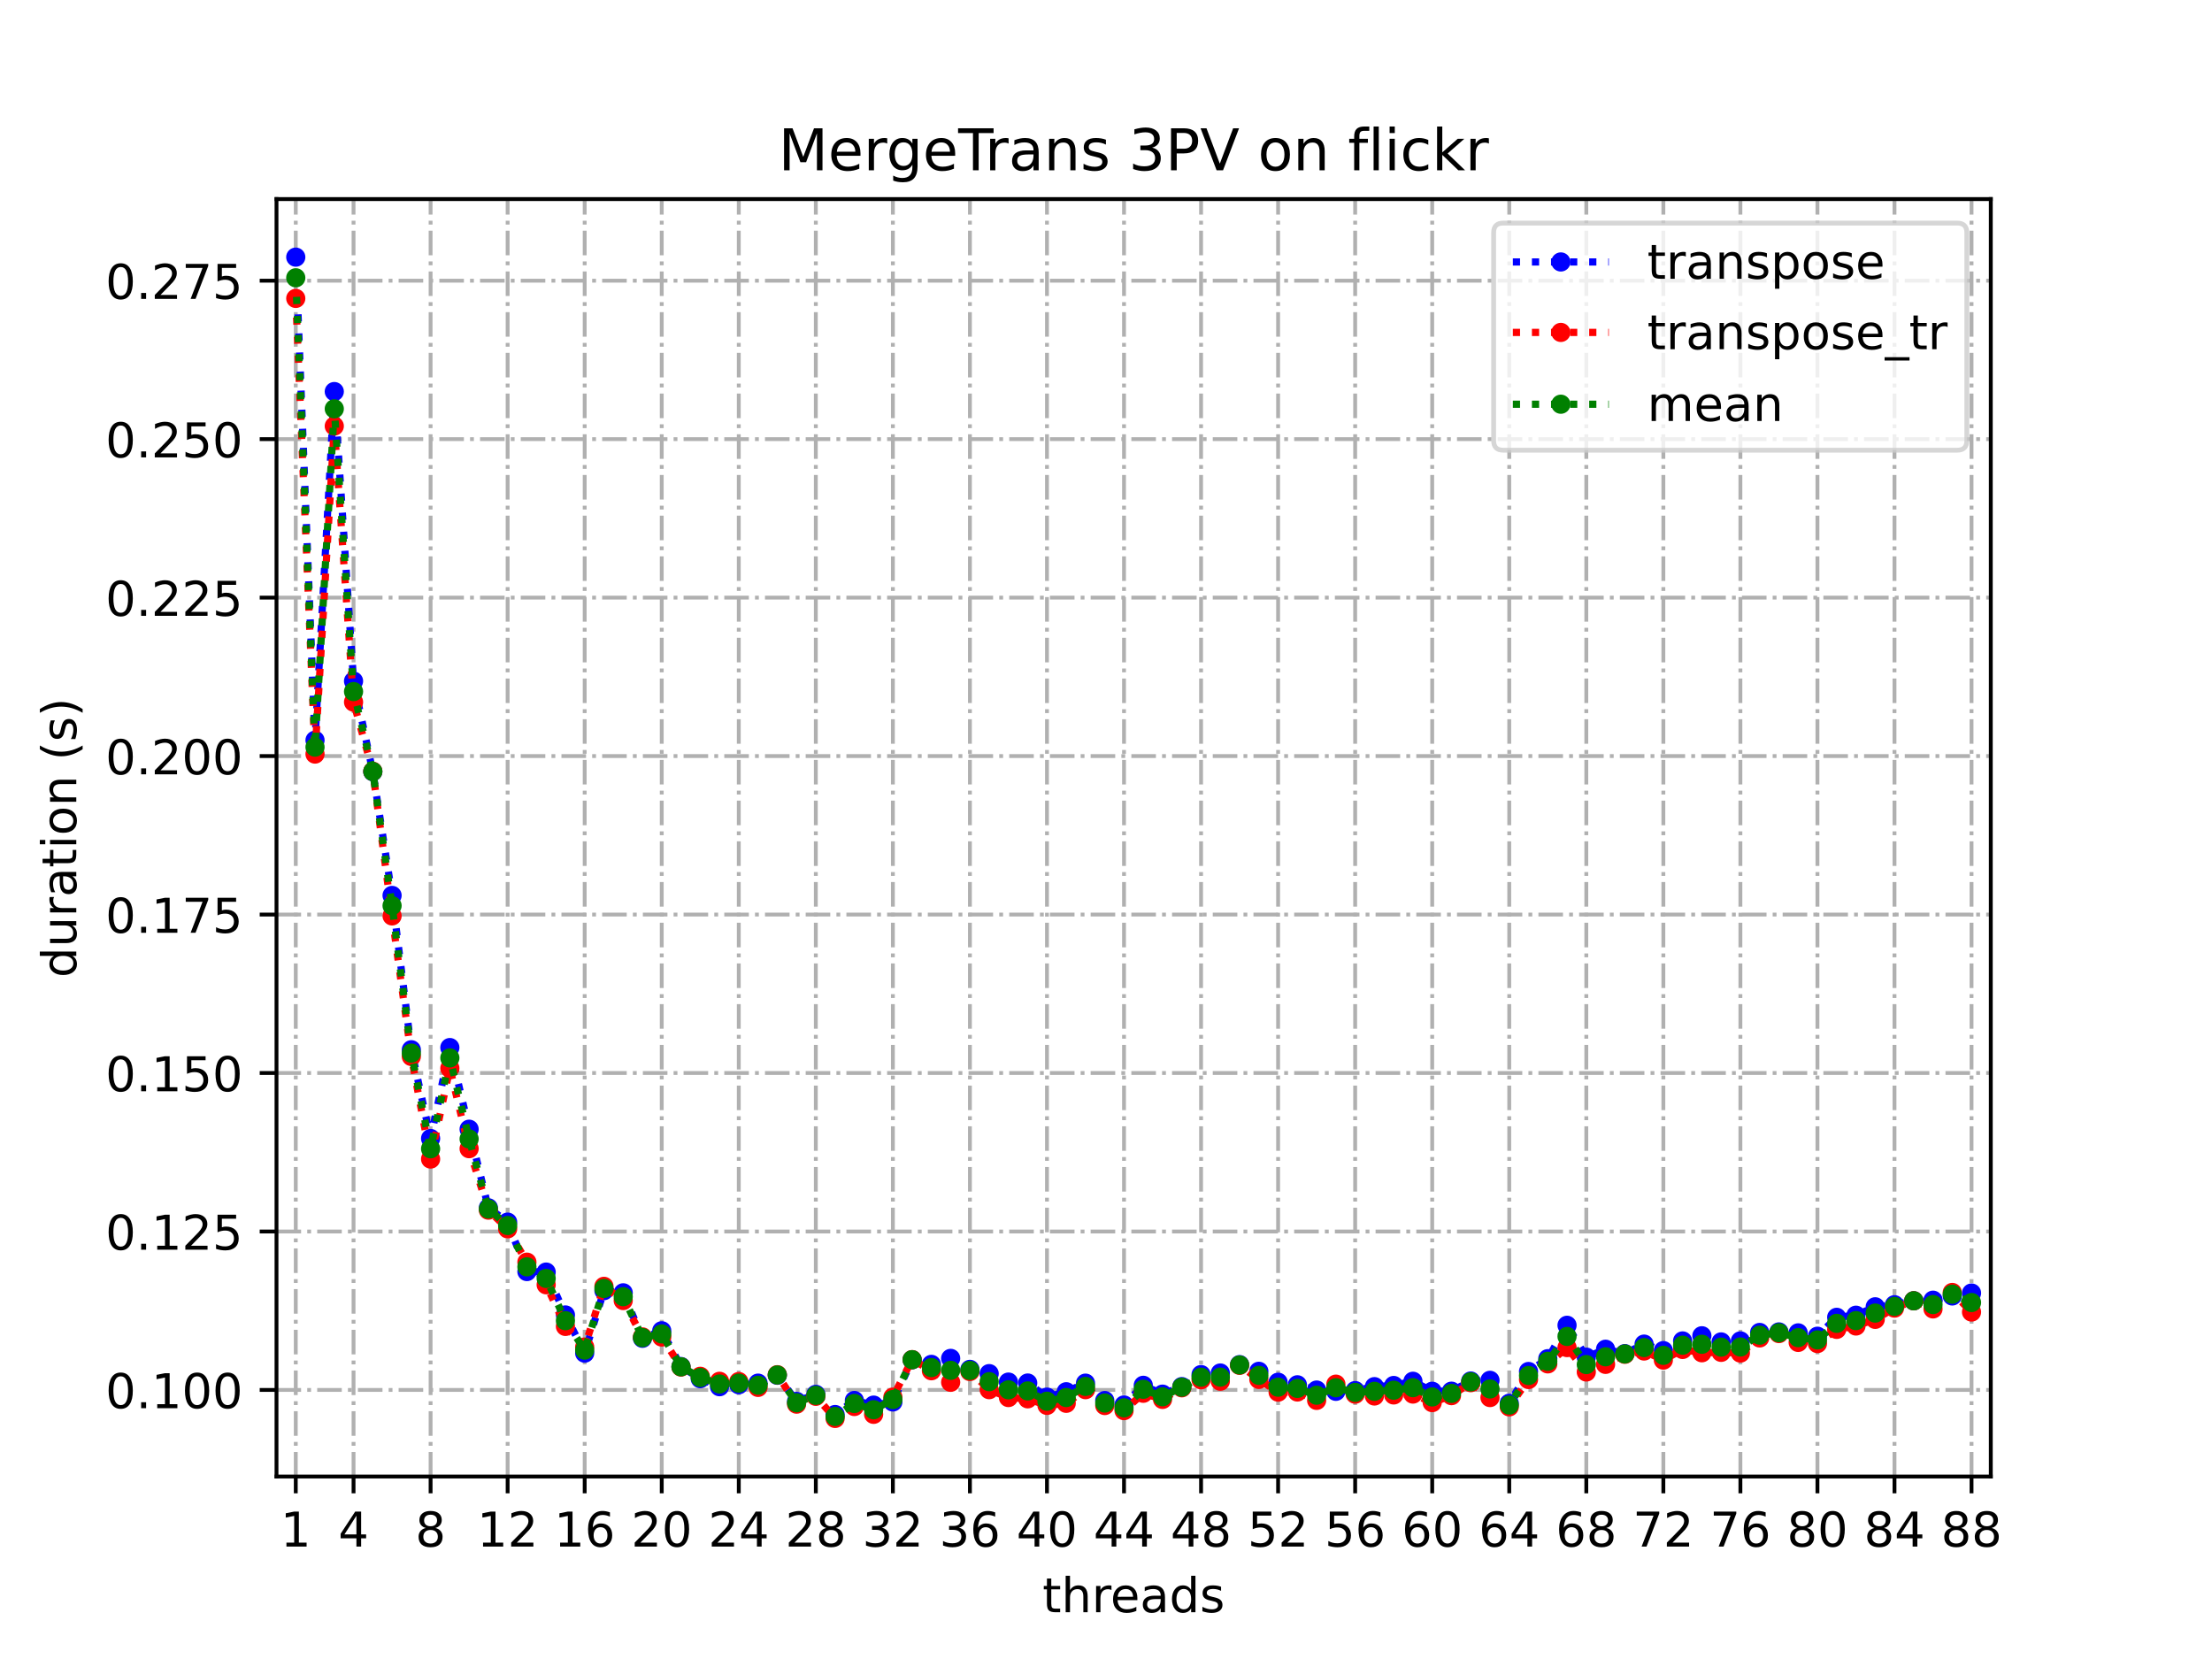 <?xml version="1.0" encoding="utf-8" standalone="no"?>
<!DOCTYPE svg PUBLIC "-//W3C//DTD SVG 1.1//EN"
  "http://www.w3.org/Graphics/SVG/1.1/DTD/svg11.dtd">
<!-- Created with matplotlib (https://matplotlib.org/) -->
<svg height="345.6pt" version="1.1" viewBox="0 0 460.8 345.6" width="460.8pt" xmlns="http://www.w3.org/2000/svg" xmlns:xlink="http://www.w3.org/1999/xlink">
 <defs>
  <style type="text/css">
*{stroke-linecap:butt;stroke-linejoin:round;}
  </style>
 </defs>
 <g id="figure_1">
  <g id="patch_1">
   <path d="M 0 345.6 
L 460.8 345.6 
L 460.8 0 
L 0 0 
z
" style="fill:#ffffff;"/>
  </g>
  <g id="axes_1">
   <g id="patch_2">
    <path d="M 57.6 307.584 
L 414.72 307.584 
L 414.72 41.472 
L 57.6 41.472 
z
" style="fill:#ffffff;"/>
   </g>
   <g id="matplotlib.axis_1">
    <g id="xtick_1">
     <g id="line2d_1">
      <path clip-path="url(#pd163ddac4c)" d="M 61.613 307.584 
L 61.613 41.472 
" style="fill:none;stroke:#b0b0b0;stroke-dasharray:5.12,1.28,0.8,1.28;stroke-dashoffset:0;stroke-width:0.8;"/>
     </g>
     <g id="line2d_2">
      <defs>
       <path d="M 0 0 
L 0 3.5 
" id="m790c3a6d29" style="stroke:#000000;stroke-width:0.8;"/>
      </defs>
      <g>
       <use style="stroke:#000000;stroke-width:0.8;" x="61.613" xlink:href="#m790c3a6d29" y="307.584"/>
      </g>
     </g>
     <g id="text_1">
      <!-- 1 -->
      <defs>
       <path d="M 12.406 8.297 
L 28.516 8.297 
L 28.516 63.922 
L 10.984 60.406 
L 10.984 69.391 
L 28.422 72.906 
L 38.281 72.906 
L 38.281 8.297 
L 54.391 8.297 
L 54.391 0 
L 12.406 0 
z
" id="DejaVuSans-49"/>
      </defs>
      <g transform="translate(58.431 322.182)scale(0.1 -0.1)">
       <use xlink:href="#DejaVuSans-49"/>
      </g>
     </g>
    </g>
    <g id="xtick_2">
     <g id="line2d_3">
      <path clip-path="url(#pd163ddac4c)" d="M 73.65 307.584 
L 73.65 41.472 
" style="fill:none;stroke:#b0b0b0;stroke-dasharray:5.12,1.28,0.8,1.28;stroke-dashoffset:0;stroke-width:0.8;"/>
     </g>
     <g id="line2d_4">
      <g>
       <use style="stroke:#000000;stroke-width:0.8;" x="73.65" xlink:href="#m790c3a6d29" y="307.584"/>
      </g>
     </g>
     <g id="text_2">
      <!-- 4 -->
      <defs>
       <path d="M 37.797 64.312 
L 12.891 25.391 
L 37.797 25.391 
z
M 35.203 72.906 
L 47.609 72.906 
L 47.609 25.391 
L 58.016 25.391 
L 58.016 17.188 
L 47.609 17.188 
L 47.609 0 
L 37.797 0 
L 37.797 17.188 
L 4.891 17.188 
L 4.891 26.703 
z
" id="DejaVuSans-52"/>
      </defs>
      <g transform="translate(70.469 322.182)scale(0.1 -0.1)">
       <use xlink:href="#DejaVuSans-52"/>
      </g>
     </g>
    </g>
    <g id="xtick_3">
     <g id="line2d_5">
      <path clip-path="url(#pd163ddac4c)" d="M 89.701 307.584 
L 89.701 41.472 
" style="fill:none;stroke:#b0b0b0;stroke-dasharray:5.12,1.28,0.8,1.28;stroke-dashoffset:0;stroke-width:0.8;"/>
     </g>
     <g id="line2d_6">
      <g>
       <use style="stroke:#000000;stroke-width:0.8;" x="89.701" xlink:href="#m790c3a6d29" y="307.584"/>
      </g>
     </g>
     <g id="text_3">
      <!-- 8 -->
      <defs>
       <path d="M 31.781 34.625 
Q 24.75 34.625 20.719 30.859 
Q 16.703 27.094 16.703 20.516 
Q 16.703 13.922 20.719 10.156 
Q 24.75 6.391 31.781 6.391 
Q 38.812 6.391 42.859 10.172 
Q 46.922 13.969 46.922 20.516 
Q 46.922 27.094 42.891 30.859 
Q 38.875 34.625 31.781 34.625 
z
M 21.922 38.812 
Q 15.578 40.375 12.031 44.719 
Q 8.5 49.078 8.5 55.328 
Q 8.5 64.062 14.719 69.141 
Q 20.953 74.219 31.781 74.219 
Q 42.672 74.219 48.875 69.141 
Q 55.078 64.062 55.078 55.328 
Q 55.078 49.078 51.531 44.719 
Q 48 40.375 41.703 38.812 
Q 48.828 37.156 52.797 32.312 
Q 56.781 27.484 56.781 20.516 
Q 56.781 9.906 50.312 4.234 
Q 43.844 -1.422 31.781 -1.422 
Q 19.734 -1.422 13.25 4.234 
Q 6.781 9.906 6.781 20.516 
Q 6.781 27.484 10.781 32.312 
Q 14.797 37.156 21.922 38.812 
z
M 18.312 54.391 
Q 18.312 48.734 21.844 45.562 
Q 25.391 42.391 31.781 42.391 
Q 38.141 42.391 41.719 45.562 
Q 45.312 48.734 45.312 54.391 
Q 45.312 60.062 41.719 63.234 
Q 38.141 66.406 31.781 66.406 
Q 25.391 66.406 21.844 63.234 
Q 18.312 60.062 18.312 54.391 
z
" id="DejaVuSans-56"/>
      </defs>
      <g transform="translate(86.519 322.182)scale(0.1 -0.1)">
       <use xlink:href="#DejaVuSans-56"/>
      </g>
     </g>
    </g>
    <g id="xtick_4">
     <g id="line2d_7">
      <path clip-path="url(#pd163ddac4c)" d="M 105.751 307.584 
L 105.751 41.472 
" style="fill:none;stroke:#b0b0b0;stroke-dasharray:5.12,1.28,0.8,1.28;stroke-dashoffset:0;stroke-width:0.8;"/>
     </g>
     <g id="line2d_8">
      <g>
       <use style="stroke:#000000;stroke-width:0.8;" x="105.751" xlink:href="#m790c3a6d29" y="307.584"/>
      </g>
     </g>
     <g id="text_4">
      <!-- 12 -->
      <defs>
       <path d="M 19.188 8.297 
L 53.609 8.297 
L 53.609 0 
L 7.328 0 
L 7.328 8.297 
Q 12.938 14.109 22.625 23.891 
Q 32.328 33.688 34.812 36.531 
Q 39.547 41.844 41.422 45.531 
Q 43.312 49.219 43.312 52.781 
Q 43.312 58.594 39.234 62.25 
Q 35.156 65.922 28.609 65.922 
Q 23.969 65.922 18.812 64.312 
Q 13.672 62.703 7.812 59.422 
L 7.812 69.391 
Q 13.766 71.781 18.938 73 
Q 24.125 74.219 28.422 74.219 
Q 39.75 74.219 46.484 68.547 
Q 53.219 62.891 53.219 53.422 
Q 53.219 48.922 51.531 44.891 
Q 49.859 40.875 45.406 35.406 
Q 44.188 33.984 37.641 27.219 
Q 31.109 20.453 19.188 8.297 
z
" id="DejaVuSans-50"/>
      </defs>
      <g transform="translate(99.389 322.182)scale(0.1 -0.1)">
       <use xlink:href="#DejaVuSans-49"/>
       <use x="63.623" xlink:href="#DejaVuSans-50"/>
      </g>
     </g>
    </g>
    <g id="xtick_5">
     <g id="line2d_9">
      <path clip-path="url(#pd163ddac4c)" d="M 121.801 307.584 
L 121.801 41.472 
" style="fill:none;stroke:#b0b0b0;stroke-dasharray:5.12,1.28,0.8,1.28;stroke-dashoffset:0;stroke-width:0.8;"/>
     </g>
     <g id="line2d_10">
      <g>
       <use style="stroke:#000000;stroke-width:0.8;" x="121.801" xlink:href="#m790c3a6d29" y="307.584"/>
      </g>
     </g>
     <g id="text_5">
      <!-- 16 -->
      <defs>
       <path d="M 33.016 40.375 
Q 26.375 40.375 22.484 35.828 
Q 18.609 31.297 18.609 23.391 
Q 18.609 15.531 22.484 10.953 
Q 26.375 6.391 33.016 6.391 
Q 39.656 6.391 43.531 10.953 
Q 47.406 15.531 47.406 23.391 
Q 47.406 31.297 43.531 35.828 
Q 39.656 40.375 33.016 40.375 
z
M 52.594 71.297 
L 52.594 62.312 
Q 48.875 64.062 45.094 64.984 
Q 41.312 65.922 37.594 65.922 
Q 27.828 65.922 22.672 59.328 
Q 17.531 52.734 16.797 39.406 
Q 19.672 43.656 24.016 45.922 
Q 28.375 48.188 33.594 48.188 
Q 44.578 48.188 50.953 41.516 
Q 57.328 34.859 57.328 23.391 
Q 57.328 12.156 50.688 5.359 
Q 44.047 -1.422 33.016 -1.422 
Q 20.359 -1.422 13.672 8.266 
Q 6.984 17.969 6.984 36.375 
Q 6.984 53.656 15.188 63.938 
Q 23.391 74.219 37.203 74.219 
Q 40.922 74.219 44.703 73.484 
Q 48.484 72.75 52.594 71.297 
z
" id="DejaVuSans-54"/>
      </defs>
      <g transform="translate(115.439 322.182)scale(0.1 -0.1)">
       <use xlink:href="#DejaVuSans-49"/>
       <use x="63.623" xlink:href="#DejaVuSans-54"/>
      </g>
     </g>
    </g>
    <g id="xtick_6">
     <g id="line2d_11">
      <path clip-path="url(#pd163ddac4c)" d="M 137.852 307.584 
L 137.852 41.472 
" style="fill:none;stroke:#b0b0b0;stroke-dasharray:5.12,1.28,0.8,1.28;stroke-dashoffset:0;stroke-width:0.8;"/>
     </g>
     <g id="line2d_12">
      <g>
       <use style="stroke:#000000;stroke-width:0.8;" x="137.852" xlink:href="#m790c3a6d29" y="307.584"/>
      </g>
     </g>
     <g id="text_6">
      <!-- 20 -->
      <defs>
       <path d="M 31.781 66.406 
Q 24.172 66.406 20.328 58.906 
Q 16.5 51.422 16.5 36.375 
Q 16.5 21.391 20.328 13.891 
Q 24.172 6.391 31.781 6.391 
Q 39.453 6.391 43.281 13.891 
Q 47.125 21.391 47.125 36.375 
Q 47.125 51.422 43.281 58.906 
Q 39.453 66.406 31.781 66.406 
z
M 31.781 74.219 
Q 44.047 74.219 50.516 64.516 
Q 56.984 54.828 56.984 36.375 
Q 56.984 17.969 50.516 8.266 
Q 44.047 -1.422 31.781 -1.422 
Q 19.531 -1.422 13.062 8.266 
Q 6.594 17.969 6.594 36.375 
Q 6.594 54.828 13.062 64.516 
Q 19.531 74.219 31.781 74.219 
z
" id="DejaVuSans-48"/>
      </defs>
      <g transform="translate(131.489 322.182)scale(0.1 -0.1)">
       <use xlink:href="#DejaVuSans-50"/>
       <use x="63.623" xlink:href="#DejaVuSans-48"/>
      </g>
     </g>
    </g>
    <g id="xtick_7">
     <g id="line2d_13">
      <path clip-path="url(#pd163ddac4c)" d="M 153.902 307.584 
L 153.902 41.472 
" style="fill:none;stroke:#b0b0b0;stroke-dasharray:5.12,1.28,0.8,1.28;stroke-dashoffset:0;stroke-width:0.8;"/>
     </g>
     <g id="line2d_14">
      <g>
       <use style="stroke:#000000;stroke-width:0.8;" x="153.902" xlink:href="#m790c3a6d29" y="307.584"/>
      </g>
     </g>
     <g id="text_7">
      <!-- 24 -->
      <g transform="translate(147.54 322.182)scale(0.1 -0.1)">
       <use xlink:href="#DejaVuSans-50"/>
       <use x="63.623" xlink:href="#DejaVuSans-52"/>
      </g>
     </g>
    </g>
    <g id="xtick_8">
     <g id="line2d_15">
      <path clip-path="url(#pd163ddac4c)" d="M 169.952 307.584 
L 169.952 41.472 
" style="fill:none;stroke:#b0b0b0;stroke-dasharray:5.12,1.28,0.8,1.28;stroke-dashoffset:0;stroke-width:0.8;"/>
     </g>
     <g id="line2d_16">
      <g>
       <use style="stroke:#000000;stroke-width:0.8;" x="169.952" xlink:href="#m790c3a6d29" y="307.584"/>
      </g>
     </g>
     <g id="text_8">
      <!-- 28 -->
      <g transform="translate(163.59 322.182)scale(0.1 -0.1)">
       <use xlink:href="#DejaVuSans-50"/>
       <use x="63.623" xlink:href="#DejaVuSans-56"/>
      </g>
     </g>
    </g>
    <g id="xtick_9">
     <g id="line2d_17">
      <path clip-path="url(#pd163ddac4c)" d="M 186.003 307.584 
L 186.003 41.472 
" style="fill:none;stroke:#b0b0b0;stroke-dasharray:5.12,1.28,0.8,1.28;stroke-dashoffset:0;stroke-width:0.8;"/>
     </g>
     <g id="line2d_18">
      <g>
       <use style="stroke:#000000;stroke-width:0.8;" x="186.003" xlink:href="#m790c3a6d29" y="307.584"/>
      </g>
     </g>
     <g id="text_9">
      <!-- 32 -->
      <defs>
       <path d="M 40.578 39.312 
Q 47.656 37.797 51.625 33 
Q 55.609 28.219 55.609 21.188 
Q 55.609 10.406 48.188 4.484 
Q 40.766 -1.422 27.094 -1.422 
Q 22.516 -1.422 17.656 -0.516 
Q 12.797 0.391 7.625 2.203 
L 7.625 11.719 
Q 11.719 9.328 16.594 8.109 
Q 21.484 6.891 26.812 6.891 
Q 36.078 6.891 40.938 10.547 
Q 45.797 14.203 45.797 21.188 
Q 45.797 27.641 41.281 31.266 
Q 36.766 34.906 28.719 34.906 
L 20.219 34.906 
L 20.219 43.016 
L 29.109 43.016 
Q 36.375 43.016 40.234 45.922 
Q 44.094 48.828 44.094 54.297 
Q 44.094 59.906 40.109 62.906 
Q 36.141 65.922 28.719 65.922 
Q 24.656 65.922 20.016 65.031 
Q 15.375 64.156 9.812 62.312 
L 9.812 71.094 
Q 15.438 72.656 20.344 73.438 
Q 25.25 74.219 29.594 74.219 
Q 40.828 74.219 47.359 69.109 
Q 53.906 64.016 53.906 55.328 
Q 53.906 49.266 50.438 45.094 
Q 46.969 40.922 40.578 39.312 
z
" id="DejaVuSans-51"/>
      </defs>
      <g transform="translate(179.64 322.182)scale(0.1 -0.1)">
       <use xlink:href="#DejaVuSans-51"/>
       <use x="63.623" xlink:href="#DejaVuSans-50"/>
      </g>
     </g>
    </g>
    <g id="xtick_10">
     <g id="line2d_19">
      <path clip-path="url(#pd163ddac4c)" d="M 202.053 307.584 
L 202.053 41.472 
" style="fill:none;stroke:#b0b0b0;stroke-dasharray:5.12,1.28,0.8,1.28;stroke-dashoffset:0;stroke-width:0.8;"/>
     </g>
     <g id="line2d_20">
      <g>
       <use style="stroke:#000000;stroke-width:0.8;" x="202.053" xlink:href="#m790c3a6d29" y="307.584"/>
      </g>
     </g>
     <g id="text_10">
      <!-- 36 -->
      <g transform="translate(195.691 322.182)scale(0.1 -0.1)">
       <use xlink:href="#DejaVuSans-51"/>
       <use x="63.623" xlink:href="#DejaVuSans-54"/>
      </g>
     </g>
    </g>
    <g id="xtick_11">
     <g id="line2d_21">
      <path clip-path="url(#pd163ddac4c)" d="M 218.103 307.584 
L 218.103 41.472 
" style="fill:none;stroke:#b0b0b0;stroke-dasharray:5.12,1.28,0.8,1.28;stroke-dashoffset:0;stroke-width:0.8;"/>
     </g>
     <g id="line2d_22">
      <g>
       <use style="stroke:#000000;stroke-width:0.8;" x="218.103" xlink:href="#m790c3a6d29" y="307.584"/>
      </g>
     </g>
     <g id="text_11">
      <!-- 40 -->
      <g transform="translate(211.741 322.182)scale(0.1 -0.1)">
       <use xlink:href="#DejaVuSans-52"/>
       <use x="63.623" xlink:href="#DejaVuSans-48"/>
      </g>
     </g>
    </g>
    <g id="xtick_12">
     <g id="line2d_23">
      <path clip-path="url(#pd163ddac4c)" d="M 234.154 307.584 
L 234.154 41.472 
" style="fill:none;stroke:#b0b0b0;stroke-dasharray:5.12,1.28,0.8,1.28;stroke-dashoffset:0;stroke-width:0.8;"/>
     </g>
     <g id="line2d_24">
      <g>
       <use style="stroke:#000000;stroke-width:0.8;" x="234.154" xlink:href="#m790c3a6d29" y="307.584"/>
      </g>
     </g>
     <g id="text_12">
      <!-- 44 -->
      <g transform="translate(227.791 322.182)scale(0.1 -0.1)">
       <use xlink:href="#DejaVuSans-52"/>
       <use x="63.623" xlink:href="#DejaVuSans-52"/>
      </g>
     </g>
    </g>
    <g id="xtick_13">
     <g id="line2d_25">
      <path clip-path="url(#pd163ddac4c)" d="M 250.204 307.584 
L 250.204 41.472 
" style="fill:none;stroke:#b0b0b0;stroke-dasharray:5.12,1.28,0.8,1.28;stroke-dashoffset:0;stroke-width:0.8;"/>
     </g>
     <g id="line2d_26">
      <g>
       <use style="stroke:#000000;stroke-width:0.8;" x="250.204" xlink:href="#m790c3a6d29" y="307.584"/>
      </g>
     </g>
     <g id="text_13">
      <!-- 48 -->
      <g transform="translate(243.842 322.182)scale(0.1 -0.1)">
       <use xlink:href="#DejaVuSans-52"/>
       <use x="63.623" xlink:href="#DejaVuSans-56"/>
      </g>
     </g>
    </g>
    <g id="xtick_14">
     <g id="line2d_27">
      <path clip-path="url(#pd163ddac4c)" d="M 266.254 307.584 
L 266.254 41.472 
" style="fill:none;stroke:#b0b0b0;stroke-dasharray:5.12,1.28,0.8,1.28;stroke-dashoffset:0;stroke-width:0.8;"/>
     </g>
     <g id="line2d_28">
      <g>
       <use style="stroke:#000000;stroke-width:0.8;" x="266.254" xlink:href="#m790c3a6d29" y="307.584"/>
      </g>
     </g>
     <g id="text_14">
      <!-- 52 -->
      <defs>
       <path d="M 10.797 72.906 
L 49.516 72.906 
L 49.516 64.594 
L 19.828 64.594 
L 19.828 46.734 
Q 21.969 47.469 24.109 47.828 
Q 26.266 48.188 28.422 48.188 
Q 40.625 48.188 47.75 41.5 
Q 54.891 34.812 54.891 23.391 
Q 54.891 11.625 47.562 5.094 
Q 40.234 -1.422 26.906 -1.422 
Q 22.312 -1.422 17.547 -0.641 
Q 12.797 0.141 7.719 1.703 
L 7.719 11.625 
Q 12.109 9.234 16.797 8.062 
Q 21.484 6.891 26.703 6.891 
Q 35.156 6.891 40.078 11.328 
Q 45.016 15.766 45.016 23.391 
Q 45.016 31 40.078 35.438 
Q 35.156 39.891 26.703 39.891 
Q 22.75 39.891 18.812 39.016 
Q 14.891 38.141 10.797 36.281 
z
" id="DejaVuSans-53"/>
      </defs>
      <g transform="translate(259.892 322.182)scale(0.1 -0.1)">
       <use xlink:href="#DejaVuSans-53"/>
       <use x="63.623" xlink:href="#DejaVuSans-50"/>
      </g>
     </g>
    </g>
    <g id="xtick_15">
     <g id="line2d_29">
      <path clip-path="url(#pd163ddac4c)" d="M 282.305 307.584 
L 282.305 41.472 
" style="fill:none;stroke:#b0b0b0;stroke-dasharray:5.12,1.28,0.8,1.28;stroke-dashoffset:0;stroke-width:0.8;"/>
     </g>
     <g id="line2d_30">
      <g>
       <use style="stroke:#000000;stroke-width:0.8;" x="282.305" xlink:href="#m790c3a6d29" y="307.584"/>
      </g>
     </g>
     <g id="text_15">
      <!-- 56 -->
      <g transform="translate(275.942 322.182)scale(0.1 -0.1)">
       <use xlink:href="#DejaVuSans-53"/>
       <use x="63.623" xlink:href="#DejaVuSans-54"/>
      </g>
     </g>
    </g>
    <g id="xtick_16">
     <g id="line2d_31">
      <path clip-path="url(#pd163ddac4c)" d="M 298.355 307.584 
L 298.355 41.472 
" style="fill:none;stroke:#b0b0b0;stroke-dasharray:5.12,1.28,0.8,1.28;stroke-dashoffset:0;stroke-width:0.8;"/>
     </g>
     <g id="line2d_32">
      <g>
       <use style="stroke:#000000;stroke-width:0.8;" x="298.355" xlink:href="#m790c3a6d29" y="307.584"/>
      </g>
     </g>
     <g id="text_16">
      <!-- 60 -->
      <g transform="translate(291.993 322.182)scale(0.1 -0.1)">
       <use xlink:href="#DejaVuSans-54"/>
       <use x="63.623" xlink:href="#DejaVuSans-48"/>
      </g>
     </g>
    </g>
    <g id="xtick_17">
     <g id="line2d_33">
      <path clip-path="url(#pd163ddac4c)" d="M 314.405 307.584 
L 314.405 41.472 
" style="fill:none;stroke:#b0b0b0;stroke-dasharray:5.12,1.28,0.8,1.28;stroke-dashoffset:0;stroke-width:0.8;"/>
     </g>
     <g id="line2d_34">
      <g>
       <use style="stroke:#000000;stroke-width:0.8;" x="314.405" xlink:href="#m790c3a6d29" y="307.584"/>
      </g>
     </g>
     <g id="text_17">
      <!-- 64 -->
      <g transform="translate(308.043 322.182)scale(0.1 -0.1)">
       <use xlink:href="#DejaVuSans-54"/>
       <use x="63.623" xlink:href="#DejaVuSans-52"/>
      </g>
     </g>
    </g>
    <g id="xtick_18">
     <g id="line2d_35">
      <path clip-path="url(#pd163ddac4c)" d="M 330.456 307.584 
L 330.456 41.472 
" style="fill:none;stroke:#b0b0b0;stroke-dasharray:5.12,1.28,0.8,1.28;stroke-dashoffset:0;stroke-width:0.8;"/>
     </g>
     <g id="line2d_36">
      <g>
       <use style="stroke:#000000;stroke-width:0.8;" x="330.456" xlink:href="#m790c3a6d29" y="307.584"/>
      </g>
     </g>
     <g id="text_18">
      <!-- 68 -->
      <g transform="translate(324.093 322.182)scale(0.1 -0.1)">
       <use xlink:href="#DejaVuSans-54"/>
       <use x="63.623" xlink:href="#DejaVuSans-56"/>
      </g>
     </g>
    </g>
    <g id="xtick_19">
     <g id="line2d_37">
      <path clip-path="url(#pd163ddac4c)" d="M 346.506 307.584 
L 346.506 41.472 
" style="fill:none;stroke:#b0b0b0;stroke-dasharray:5.12,1.28,0.8,1.28;stroke-dashoffset:0;stroke-width:0.8;"/>
     </g>
     <g id="line2d_38">
      <g>
       <use style="stroke:#000000;stroke-width:0.8;" x="346.506" xlink:href="#m790c3a6d29" y="307.584"/>
      </g>
     </g>
     <g id="text_19">
      <!-- 72 -->
      <defs>
       <path d="M 8.203 72.906 
L 55.078 72.906 
L 55.078 68.703 
L 28.609 0 
L 18.312 0 
L 43.219 64.594 
L 8.203 64.594 
z
" id="DejaVuSans-55"/>
      </defs>
      <g transform="translate(340.144 322.182)scale(0.1 -0.1)">
       <use xlink:href="#DejaVuSans-55"/>
       <use x="63.623" xlink:href="#DejaVuSans-50"/>
      </g>
     </g>
    </g>
    <g id="xtick_20">
     <g id="line2d_39">
      <path clip-path="url(#pd163ddac4c)" d="M 362.556 307.584 
L 362.556 41.472 
" style="fill:none;stroke:#b0b0b0;stroke-dasharray:5.12,1.28,0.8,1.28;stroke-dashoffset:0;stroke-width:0.8;"/>
     </g>
     <g id="line2d_40">
      <g>
       <use style="stroke:#000000;stroke-width:0.8;" x="362.556" xlink:href="#m790c3a6d29" y="307.584"/>
      </g>
     </g>
     <g id="text_20">
      <!-- 76 -->
      <g transform="translate(356.194 322.182)scale(0.1 -0.1)">
       <use xlink:href="#DejaVuSans-55"/>
       <use x="63.623" xlink:href="#DejaVuSans-54"/>
      </g>
     </g>
    </g>
    <g id="xtick_21">
     <g id="line2d_41">
      <path clip-path="url(#pd163ddac4c)" d="M 378.607 307.584 
L 378.607 41.472 
" style="fill:none;stroke:#b0b0b0;stroke-dasharray:5.12,1.28,0.8,1.28;stroke-dashoffset:0;stroke-width:0.8;"/>
     </g>
     <g id="line2d_42">
      <g>
       <use style="stroke:#000000;stroke-width:0.8;" x="378.607" xlink:href="#m790c3a6d29" y="307.584"/>
      </g>
     </g>
     <g id="text_21">
      <!-- 80 -->
      <g transform="translate(372.244 322.182)scale(0.1 -0.1)">
       <use xlink:href="#DejaVuSans-56"/>
       <use x="63.623" xlink:href="#DejaVuSans-48"/>
      </g>
     </g>
    </g>
    <g id="xtick_22">
     <g id="line2d_43">
      <path clip-path="url(#pd163ddac4c)" d="M 394.657 307.584 
L 394.657 41.472 
" style="fill:none;stroke:#b0b0b0;stroke-dasharray:5.12,1.28,0.8,1.28;stroke-dashoffset:0;stroke-width:0.8;"/>
     </g>
     <g id="line2d_44">
      <g>
       <use style="stroke:#000000;stroke-width:0.8;" x="394.657" xlink:href="#m790c3a6d29" y="307.584"/>
      </g>
     </g>
     <g id="text_22">
      <!-- 84 -->
      <g transform="translate(388.295 322.182)scale(0.1 -0.1)">
       <use xlink:href="#DejaVuSans-56"/>
       <use x="63.623" xlink:href="#DejaVuSans-52"/>
      </g>
     </g>
    </g>
    <g id="xtick_23">
     <g id="line2d_45">
      <path clip-path="url(#pd163ddac4c)" d="M 410.707 307.584 
L 410.707 41.472 
" style="fill:none;stroke:#b0b0b0;stroke-dasharray:5.12,1.28,0.8,1.28;stroke-dashoffset:0;stroke-width:0.8;"/>
     </g>
     <g id="line2d_46">
      <g>
       <use style="stroke:#000000;stroke-width:0.8;" x="410.707" xlink:href="#m790c3a6d29" y="307.584"/>
      </g>
     </g>
     <g id="text_23">
      <!-- 88 -->
      <g transform="translate(404.345 322.182)scale(0.1 -0.1)">
       <use xlink:href="#DejaVuSans-56"/>
       <use x="63.623" xlink:href="#DejaVuSans-56"/>
      </g>
     </g>
    </g>
    <g id="text_24">
     <!-- threads -->
     <defs>
      <path d="M 18.312 70.219 
L 18.312 54.688 
L 36.812 54.688 
L 36.812 47.703 
L 18.312 47.703 
L 18.312 18.016 
Q 18.312 11.328 20.141 9.422 
Q 21.969 7.516 27.594 7.516 
L 36.812 7.516 
L 36.812 0 
L 27.594 0 
Q 17.188 0 13.234 3.875 
Q 9.281 7.766 9.281 18.016 
L 9.281 47.703 
L 2.688 47.703 
L 2.688 54.688 
L 9.281 54.688 
L 9.281 70.219 
z
" id="DejaVuSans-116"/>
      <path d="M 54.891 33.016 
L 54.891 0 
L 45.906 0 
L 45.906 32.719 
Q 45.906 40.484 42.875 44.328 
Q 39.844 48.188 33.797 48.188 
Q 26.516 48.188 22.312 43.547 
Q 18.109 38.922 18.109 30.906 
L 18.109 0 
L 9.078 0 
L 9.078 75.984 
L 18.109 75.984 
L 18.109 46.188 
Q 21.344 51.125 25.703 53.562 
Q 30.078 56 35.797 56 
Q 45.219 56 50.047 50.172 
Q 54.891 44.344 54.891 33.016 
z
" id="DejaVuSans-104"/>
      <path d="M 41.109 46.297 
Q 39.594 47.172 37.812 47.578 
Q 36.031 48 33.891 48 
Q 26.266 48 22.188 43.047 
Q 18.109 38.094 18.109 28.812 
L 18.109 0 
L 9.078 0 
L 9.078 54.688 
L 18.109 54.688 
L 18.109 46.188 
Q 20.953 51.172 25.484 53.578 
Q 30.031 56 36.531 56 
Q 37.453 56 38.578 55.875 
Q 39.703 55.766 41.062 55.516 
z
" id="DejaVuSans-114"/>
      <path d="M 56.203 29.594 
L 56.203 25.203 
L 14.891 25.203 
Q 15.484 15.922 20.484 11.062 
Q 25.484 6.203 34.422 6.203 
Q 39.594 6.203 44.453 7.469 
Q 49.312 8.734 54.109 11.281 
L 54.109 2.781 
Q 49.266 0.734 44.188 -0.344 
Q 39.109 -1.422 33.891 -1.422 
Q 20.797 -1.422 13.156 6.188 
Q 5.516 13.812 5.516 26.812 
Q 5.516 40.234 12.766 48.109 
Q 20.016 56 32.328 56 
Q 43.359 56 49.781 48.891 
Q 56.203 41.797 56.203 29.594 
z
M 47.219 32.234 
Q 47.125 39.594 43.094 43.984 
Q 39.062 48.391 32.422 48.391 
Q 24.906 48.391 20.391 44.141 
Q 15.875 39.891 15.188 32.172 
z
" id="DejaVuSans-101"/>
      <path d="M 34.281 27.484 
Q 23.391 27.484 19.188 25 
Q 14.984 22.516 14.984 16.5 
Q 14.984 11.719 18.141 8.906 
Q 21.297 6.109 26.703 6.109 
Q 34.188 6.109 38.703 11.406 
Q 43.219 16.703 43.219 25.484 
L 43.219 27.484 
z
M 52.203 31.203 
L 52.203 0 
L 43.219 0 
L 43.219 8.297 
Q 40.141 3.328 35.547 0.953 
Q 30.953 -1.422 24.312 -1.422 
Q 15.922 -1.422 10.953 3.297 
Q 6 8.016 6 15.922 
Q 6 25.141 12.172 29.828 
Q 18.359 34.516 30.609 34.516 
L 43.219 34.516 
L 43.219 35.406 
Q 43.219 41.609 39.141 45 
Q 35.062 48.391 27.688 48.391 
Q 23 48.391 18.547 47.266 
Q 14.109 46.141 10.016 43.891 
L 10.016 52.203 
Q 14.938 54.109 19.578 55.047 
Q 24.219 56 28.609 56 
Q 40.484 56 46.344 49.844 
Q 52.203 43.703 52.203 31.203 
z
" id="DejaVuSans-97"/>
      <path d="M 45.406 46.391 
L 45.406 75.984 
L 54.391 75.984 
L 54.391 0 
L 45.406 0 
L 45.406 8.203 
Q 42.578 3.328 38.25 0.953 
Q 33.938 -1.422 27.875 -1.422 
Q 17.969 -1.422 11.734 6.484 
Q 5.516 14.406 5.516 27.297 
Q 5.516 40.188 11.734 48.094 
Q 17.969 56 27.875 56 
Q 33.938 56 38.25 53.625 
Q 42.578 51.266 45.406 46.391 
z
M 14.797 27.297 
Q 14.797 17.391 18.875 11.75 
Q 22.953 6.109 30.078 6.109 
Q 37.203 6.109 41.297 11.75 
Q 45.406 17.391 45.406 27.297 
Q 45.406 37.203 41.297 42.844 
Q 37.203 48.484 30.078 48.484 
Q 22.953 48.484 18.875 42.844 
Q 14.797 37.203 14.797 27.297 
z
" id="DejaVuSans-100"/>
      <path d="M 44.281 53.078 
L 44.281 44.578 
Q 40.484 46.531 36.375 47.5 
Q 32.281 48.484 27.875 48.484 
Q 21.188 48.484 17.844 46.438 
Q 14.5 44.391 14.5 40.281 
Q 14.5 37.156 16.891 35.375 
Q 19.281 33.594 26.516 31.984 
L 29.594 31.297 
Q 39.156 29.25 43.188 25.516 
Q 47.219 21.781 47.219 15.094 
Q 47.219 7.469 41.188 3.016 
Q 35.156 -1.422 24.609 -1.422 
Q 20.219 -1.422 15.453 -0.562 
Q 10.688 0.297 5.422 2 
L 5.422 11.281 
Q 10.406 8.688 15.234 7.391 
Q 20.062 6.109 24.812 6.109 
Q 31.156 6.109 34.562 8.281 
Q 37.984 10.453 37.984 14.406 
Q 37.984 18.062 35.516 20.016 
Q 33.062 21.969 24.703 23.781 
L 21.578 24.516 
Q 13.234 26.266 9.516 29.906 
Q 5.812 33.547 5.812 39.891 
Q 5.812 47.609 11.281 51.797 
Q 16.75 56 26.812 56 
Q 31.781 56 36.172 55.266 
Q 40.578 54.547 44.281 53.078 
z
" id="DejaVuSans-115"/>
     </defs>
     <g transform="translate(217.169 335.861)scale(0.1 -0.1)">
      <use xlink:href="#DejaVuSans-116"/>
      <use x="39.209" xlink:href="#DejaVuSans-104"/>
      <use x="102.588" xlink:href="#DejaVuSans-114"/>
      <use x="141.451" xlink:href="#DejaVuSans-101"/>
      <use x="202.975" xlink:href="#DejaVuSans-97"/>
      <use x="264.254" xlink:href="#DejaVuSans-100"/>
      <use x="327.73" xlink:href="#DejaVuSans-115"/>
     </g>
    </g>
   </g>
   <g id="matplotlib.axis_2">
    <g id="ytick_1">
     <g id="line2d_47">
      <path clip-path="url(#pd163ddac4c)" d="M 57.6 289.551 
L 414.72 289.551 
" style="fill:none;stroke:#b0b0b0;stroke-dasharray:5.12,1.28,0.8,1.28;stroke-dashoffset:0;stroke-width:0.8;"/>
     </g>
     <g id="line2d_48">
      <defs>
       <path d="M 0 0 
L -3.5 0 
" id="m88179d6fb5" style="stroke:#000000;stroke-width:0.8;"/>
      </defs>
      <g>
       <use style="stroke:#000000;stroke-width:0.8;" x="57.6" xlink:href="#m88179d6fb5" y="289.551"/>
      </g>
     </g>
     <g id="text_25">
      <!-- 0.100 -->
      <defs>
       <path d="M 10.688 12.406 
L 21 12.406 
L 21 0 
L 10.688 0 
z
" id="DejaVuSans-46"/>
      </defs>
      <g transform="translate(21.972 293.35)scale(0.1 -0.1)">
       <use xlink:href="#DejaVuSans-48"/>
       <use x="63.623" xlink:href="#DejaVuSans-46"/>
       <use x="95.41" xlink:href="#DejaVuSans-49"/>
       <use x="159.033" xlink:href="#DejaVuSans-48"/>
       <use x="222.656" xlink:href="#DejaVuSans-48"/>
      </g>
     </g>
    </g>
    <g id="ytick_2">
     <g id="line2d_49">
      <path clip-path="url(#pd163ddac4c)" d="M 57.6 256.539 
L 414.72 256.539 
" style="fill:none;stroke:#b0b0b0;stroke-dasharray:5.12,1.28,0.8,1.28;stroke-dashoffset:0;stroke-width:0.8;"/>
     </g>
     <g id="line2d_50">
      <g>
       <use style="stroke:#000000;stroke-width:0.8;" x="57.6" xlink:href="#m88179d6fb5" y="256.539"/>
      </g>
     </g>
     <g id="text_26">
      <!-- 0.125 -->
      <g transform="translate(21.972 260.338)scale(0.1 -0.1)">
       <use xlink:href="#DejaVuSans-48"/>
       <use x="63.623" xlink:href="#DejaVuSans-46"/>
       <use x="95.41" xlink:href="#DejaVuSans-49"/>
       <use x="159.033" xlink:href="#DejaVuSans-50"/>
       <use x="222.656" xlink:href="#DejaVuSans-53"/>
      </g>
     </g>
    </g>
    <g id="ytick_3">
     <g id="line2d_51">
      <path clip-path="url(#pd163ddac4c)" d="M 57.6 223.527 
L 414.72 223.527 
" style="fill:none;stroke:#b0b0b0;stroke-dasharray:5.12,1.28,0.8,1.28;stroke-dashoffset:0;stroke-width:0.8;"/>
     </g>
     <g id="line2d_52">
      <g>
       <use style="stroke:#000000;stroke-width:0.8;" x="57.6" xlink:href="#m88179d6fb5" y="223.527"/>
      </g>
     </g>
     <g id="text_27">
      <!-- 0.150 -->
      <g transform="translate(21.972 227.326)scale(0.1 -0.1)">
       <use xlink:href="#DejaVuSans-48"/>
       <use x="63.623" xlink:href="#DejaVuSans-46"/>
       <use x="95.41" xlink:href="#DejaVuSans-49"/>
       <use x="159.033" xlink:href="#DejaVuSans-53"/>
       <use x="222.656" xlink:href="#DejaVuSans-48"/>
      </g>
     </g>
    </g>
    <g id="ytick_4">
     <g id="line2d_53">
      <path clip-path="url(#pd163ddac4c)" d="M 57.6 190.515 
L 414.72 190.515 
" style="fill:none;stroke:#b0b0b0;stroke-dasharray:5.12,1.28,0.8,1.28;stroke-dashoffset:0;stroke-width:0.8;"/>
     </g>
     <g id="line2d_54">
      <g>
       <use style="stroke:#000000;stroke-width:0.8;" x="57.6" xlink:href="#m88179d6fb5" y="190.515"/>
      </g>
     </g>
     <g id="text_28">
      <!-- 0.175 -->
      <g transform="translate(21.972 194.314)scale(0.1 -0.1)">
       <use xlink:href="#DejaVuSans-48"/>
       <use x="63.623" xlink:href="#DejaVuSans-46"/>
       <use x="95.41" xlink:href="#DejaVuSans-49"/>
       <use x="159.033" xlink:href="#DejaVuSans-55"/>
       <use x="222.656" xlink:href="#DejaVuSans-53"/>
      </g>
     </g>
    </g>
    <g id="ytick_5">
     <g id="line2d_55">
      <path clip-path="url(#pd163ddac4c)" d="M 57.6 157.503 
L 414.72 157.503 
" style="fill:none;stroke:#b0b0b0;stroke-dasharray:5.12,1.28,0.8,1.28;stroke-dashoffset:0;stroke-width:0.8;"/>
     </g>
     <g id="line2d_56">
      <g>
       <use style="stroke:#000000;stroke-width:0.8;" x="57.6" xlink:href="#m88179d6fb5" y="157.503"/>
      </g>
     </g>
     <g id="text_29">
      <!-- 0.200 -->
      <g transform="translate(21.972 161.303)scale(0.1 -0.1)">
       <use xlink:href="#DejaVuSans-48"/>
       <use x="63.623" xlink:href="#DejaVuSans-46"/>
       <use x="95.41" xlink:href="#DejaVuSans-50"/>
       <use x="159.033" xlink:href="#DejaVuSans-48"/>
       <use x="222.656" xlink:href="#DejaVuSans-48"/>
      </g>
     </g>
    </g>
    <g id="ytick_6">
     <g id="line2d_57">
      <path clip-path="url(#pd163ddac4c)" d="M 57.6 124.492 
L 414.72 124.492 
" style="fill:none;stroke:#b0b0b0;stroke-dasharray:5.12,1.28,0.8,1.28;stroke-dashoffset:0;stroke-width:0.8;"/>
     </g>
     <g id="line2d_58">
      <g>
       <use style="stroke:#000000;stroke-width:0.8;" x="57.6" xlink:href="#m88179d6fb5" y="124.492"/>
      </g>
     </g>
     <g id="text_30">
      <!-- 0.225 -->
      <g transform="translate(21.972 128.291)scale(0.1 -0.1)">
       <use xlink:href="#DejaVuSans-48"/>
       <use x="63.623" xlink:href="#DejaVuSans-46"/>
       <use x="95.41" xlink:href="#DejaVuSans-50"/>
       <use x="159.033" xlink:href="#DejaVuSans-50"/>
       <use x="222.656" xlink:href="#DejaVuSans-53"/>
      </g>
     </g>
    </g>
    <g id="ytick_7">
     <g id="line2d_59">
      <path clip-path="url(#pd163ddac4c)" d="M 57.6 91.48 
L 414.72 91.48 
" style="fill:none;stroke:#b0b0b0;stroke-dasharray:5.12,1.28,0.8,1.28;stroke-dashoffset:0;stroke-width:0.8;"/>
     </g>
     <g id="line2d_60">
      <g>
       <use style="stroke:#000000;stroke-width:0.8;" x="57.6" xlink:href="#m88179d6fb5" y="91.48"/>
      </g>
     </g>
     <g id="text_31">
      <!-- 0.250 -->
      <g transform="translate(21.972 95.279)scale(0.1 -0.1)">
       <use xlink:href="#DejaVuSans-48"/>
       <use x="63.623" xlink:href="#DejaVuSans-46"/>
       <use x="95.41" xlink:href="#DejaVuSans-50"/>
       <use x="159.033" xlink:href="#DejaVuSans-53"/>
       <use x="222.656" xlink:href="#DejaVuSans-48"/>
      </g>
     </g>
    </g>
    <g id="ytick_8">
     <g id="line2d_61">
      <path clip-path="url(#pd163ddac4c)" d="M 57.6 58.468 
L 414.72 58.468 
" style="fill:none;stroke:#b0b0b0;stroke-dasharray:5.12,1.28,0.8,1.28;stroke-dashoffset:0;stroke-width:0.8;"/>
     </g>
     <g id="line2d_62">
      <g>
       <use style="stroke:#000000;stroke-width:0.8;" x="57.6" xlink:href="#m88179d6fb5" y="58.468"/>
      </g>
     </g>
     <g id="text_32">
      <!-- 0.275 -->
      <g transform="translate(21.972 62.267)scale(0.1 -0.1)">
       <use xlink:href="#DejaVuSans-48"/>
       <use x="63.623" xlink:href="#DejaVuSans-46"/>
       <use x="95.41" xlink:href="#DejaVuSans-50"/>
       <use x="159.033" xlink:href="#DejaVuSans-55"/>
       <use x="222.656" xlink:href="#DejaVuSans-53"/>
      </g>
     </g>
    </g>
    <g id="text_33">
     <!-- duration (s) -->
     <defs>
      <path d="M 8.5 21.578 
L 8.5 54.688 
L 17.484 54.688 
L 17.484 21.922 
Q 17.484 14.156 20.5 10.266 
Q 23.531 6.391 29.594 6.391 
Q 36.859 6.391 41.078 11.031 
Q 45.312 15.672 45.312 23.688 
L 45.312 54.688 
L 54.297 54.688 
L 54.297 0 
L 45.312 0 
L 45.312 8.406 
Q 42.047 3.422 37.719 1 
Q 33.406 -1.422 27.688 -1.422 
Q 18.266 -1.422 13.375 4.438 
Q 8.5 10.297 8.5 21.578 
z
M 31.109 56 
z
" id="DejaVuSans-117"/>
      <path d="M 9.422 54.688 
L 18.406 54.688 
L 18.406 0 
L 9.422 0 
z
M 9.422 75.984 
L 18.406 75.984 
L 18.406 64.594 
L 9.422 64.594 
z
" id="DejaVuSans-105"/>
      <path d="M 30.609 48.391 
Q 23.391 48.391 19.188 42.75 
Q 14.984 37.109 14.984 27.297 
Q 14.984 17.484 19.156 11.844 
Q 23.344 6.203 30.609 6.203 
Q 37.797 6.203 41.984 11.859 
Q 46.188 17.531 46.188 27.297 
Q 46.188 37.016 41.984 42.703 
Q 37.797 48.391 30.609 48.391 
z
M 30.609 56 
Q 42.328 56 49.016 48.375 
Q 55.719 40.766 55.719 27.297 
Q 55.719 13.875 49.016 6.219 
Q 42.328 -1.422 30.609 -1.422 
Q 18.844 -1.422 12.172 6.219 
Q 5.516 13.875 5.516 27.297 
Q 5.516 40.766 12.172 48.375 
Q 18.844 56 30.609 56 
z
" id="DejaVuSans-111"/>
      <path d="M 54.891 33.016 
L 54.891 0 
L 45.906 0 
L 45.906 32.719 
Q 45.906 40.484 42.875 44.328 
Q 39.844 48.188 33.797 48.188 
Q 26.516 48.188 22.312 43.547 
Q 18.109 38.922 18.109 30.906 
L 18.109 0 
L 9.078 0 
L 9.078 54.688 
L 18.109 54.688 
L 18.109 46.188 
Q 21.344 51.125 25.703 53.562 
Q 30.078 56 35.797 56 
Q 45.219 56 50.047 50.172 
Q 54.891 44.344 54.891 33.016 
z
" id="DejaVuSans-110"/>
      <path id="DejaVuSans-32"/>
      <path d="M 31 75.875 
Q 24.469 64.656 21.281 53.656 
Q 18.109 42.672 18.109 31.391 
Q 18.109 20.125 21.312 9.062 
Q 24.516 -2 31 -13.188 
L 23.188 -13.188 
Q 15.875 -1.703 12.234 9.375 
Q 8.594 20.453 8.594 31.391 
Q 8.594 42.281 12.203 53.312 
Q 15.828 64.359 23.188 75.875 
z
" id="DejaVuSans-40"/>
      <path d="M 8.016 75.875 
L 15.828 75.875 
Q 23.141 64.359 26.781 53.312 
Q 30.422 42.281 30.422 31.391 
Q 30.422 20.453 26.781 9.375 
Q 23.141 -1.703 15.828 -13.188 
L 8.016 -13.188 
Q 14.5 -2 17.703 9.062 
Q 20.906 20.125 20.906 31.391 
Q 20.906 42.672 17.703 53.656 
Q 14.5 64.656 8.016 75.875 
z
" id="DejaVuSans-41"/>
     </defs>
     <g transform="translate(15.892 203.663)rotate(-90)scale(0.1 -0.1)">
      <use xlink:href="#DejaVuSans-100"/>
      <use x="63.477" xlink:href="#DejaVuSans-117"/>
      <use x="126.855" xlink:href="#DejaVuSans-114"/>
      <use x="167.969" xlink:href="#DejaVuSans-97"/>
      <use x="229.248" xlink:href="#DejaVuSans-116"/>
      <use x="268.457" xlink:href="#DejaVuSans-105"/>
      <use x="296.24" xlink:href="#DejaVuSans-111"/>
      <use x="357.422" xlink:href="#DejaVuSans-110"/>
      <use x="420.801" xlink:href="#DejaVuSans-32"/>
      <use x="452.588" xlink:href="#DejaVuSans-40"/>
      <use x="491.602" xlink:href="#DejaVuSans-115"/>
      <use x="543.701" xlink:href="#DejaVuSans-41"/>
     </g>
    </g>
   </g>
   <g id="line2d_63">
    <path clip-path="url(#pd163ddac4c)" d="M 61.613 53.568 
L 65.625 154.202 
L 69.638 81.568 
L 73.65 141.881 
L 77.663 160.756 
L 81.676 186.536 
L 85.688 218.684 
L 89.701 237.171 
L 93.713 218.226 
L 97.726 235.235 
L 101.738 251.608 
L 105.751 254.592 
L 109.764 264.888 
L 113.776 264.997 
L 117.789 273.931 
L 121.801 281.882 
L 125.814 268.867 
L 129.827 269.318 
L 133.839 278.792 
L 137.852 277.222 
L 141.864 284.676 
L 145.877 287.206 
L 149.889 288.876 
L 153.902 288.46 
L 157.915 288.133 
L 161.927 286.489 
L 165.94 291.932 
L 169.952 290.469 
L 173.965 294.673 
L 177.978 291.745 
L 181.99 292.712 
L 186.003 292.054 
L 190.015 283.268 
L 194.028 284.224 
L 198.04 282.977 
L 202.053 285.262 
L 206.066 286.151 
L 210.078 287.915 
L 214.091 288.109 
L 218.103 291.044 
L 222.116 289.926 
L 226.129 288.134 
L 230.141 291.758 
L 234.154 292.684 
L 238.166 288.585 
L 242.179 290.427 
L 246.191 288.851 
L 250.204 286.352 
L 254.217 286.021 
L 258.229 284.275 
L 262.242 285.668 
L 266.254 287.947 
L 270.267 288.479 
L 274.28 289.573 
L 278.292 289.838 
L 282.305 289.686 
L 286.317 288.863 
L 290.33 288.622 
L 294.342 287.743 
L 298.355 289.826 
L 302.368 289.808 
L 306.38 287.691 
L 310.393 287.547 
L 314.405 292.335 
L 318.418 285.707 
L 322.431 283.038 
L 326.443 276.081 
L 330.456 282.718 
L 334.468 281.07 
L 338.481 281.985 
L 342.493 280.003 
L 346.506 281.357 
L 350.519 279.339 
L 354.531 278.265 
L 358.544 279.548 
L 362.556 279.336 
L 366.569 277.574 
L 370.582 277.464 
L 374.594 277.661 
L 378.607 278.362 
L 382.619 274.422 
L 386.632 273.984 
L 390.644 272.229 
L 394.657 271.802 
L 398.67 270.975 
L 402.682 270.855 
L 406.695 269.971 
L 410.707 269.366 
" style="fill:none;stroke:#0000ff;stroke-dasharray:1.5,2.475;stroke-dashoffset:0;stroke-width:1.5;"/>
    <defs>
     <path d="M 0 1.5 
C 0.398 1.5 0.779 1.342 1.061 1.061 
C 1.342 0.779 1.5 0.398 1.5 0 
C 1.5 -0.398 1.342 -0.779 1.061 -1.061 
C 0.779 -1.342 0.398 -1.5 0 -1.5 
C -0.398 -1.5 -0.779 -1.342 -1.061 -1.061 
C -1.342 -0.779 -1.5 -0.398 -1.5 0 
C -1.5 0.398 -1.342 0.779 -1.061 1.061 
C -0.779 1.342 -0.398 1.5 0 1.5 
z
" id="me14af84c5f" style="stroke:#0000ff;"/>
    </defs>
    <g clip-path="url(#pd163ddac4c)">
     <use style="fill:#0000ff;stroke:#0000ff;" x="61.613" xlink:href="#me14af84c5f" y="53.568"/>
     <use style="fill:#0000ff;stroke:#0000ff;" x="65.625" xlink:href="#me14af84c5f" y="154.202"/>
     <use style="fill:#0000ff;stroke:#0000ff;" x="69.638" xlink:href="#me14af84c5f" y="81.568"/>
     <use style="fill:#0000ff;stroke:#0000ff;" x="73.65" xlink:href="#me14af84c5f" y="141.881"/>
     <use style="fill:#0000ff;stroke:#0000ff;" x="77.663" xlink:href="#me14af84c5f" y="160.756"/>
     <use style="fill:#0000ff;stroke:#0000ff;" x="81.676" xlink:href="#me14af84c5f" y="186.536"/>
     <use style="fill:#0000ff;stroke:#0000ff;" x="85.688" xlink:href="#me14af84c5f" y="218.684"/>
     <use style="fill:#0000ff;stroke:#0000ff;" x="89.701" xlink:href="#me14af84c5f" y="237.171"/>
     <use style="fill:#0000ff;stroke:#0000ff;" x="93.713" xlink:href="#me14af84c5f" y="218.226"/>
     <use style="fill:#0000ff;stroke:#0000ff;" x="97.726" xlink:href="#me14af84c5f" y="235.235"/>
     <use style="fill:#0000ff;stroke:#0000ff;" x="101.738" xlink:href="#me14af84c5f" y="251.608"/>
     <use style="fill:#0000ff;stroke:#0000ff;" x="105.751" xlink:href="#me14af84c5f" y="254.592"/>
     <use style="fill:#0000ff;stroke:#0000ff;" x="109.764" xlink:href="#me14af84c5f" y="264.888"/>
     <use style="fill:#0000ff;stroke:#0000ff;" x="113.776" xlink:href="#me14af84c5f" y="264.997"/>
     <use style="fill:#0000ff;stroke:#0000ff;" x="117.789" xlink:href="#me14af84c5f" y="273.931"/>
     <use style="fill:#0000ff;stroke:#0000ff;" x="121.801" xlink:href="#me14af84c5f" y="281.882"/>
     <use style="fill:#0000ff;stroke:#0000ff;" x="125.814" xlink:href="#me14af84c5f" y="268.867"/>
     <use style="fill:#0000ff;stroke:#0000ff;" x="129.827" xlink:href="#me14af84c5f" y="269.318"/>
     <use style="fill:#0000ff;stroke:#0000ff;" x="133.839" xlink:href="#me14af84c5f" y="278.792"/>
     <use style="fill:#0000ff;stroke:#0000ff;" x="137.852" xlink:href="#me14af84c5f" y="277.222"/>
     <use style="fill:#0000ff;stroke:#0000ff;" x="141.864" xlink:href="#me14af84c5f" y="284.676"/>
     <use style="fill:#0000ff;stroke:#0000ff;" x="145.877" xlink:href="#me14af84c5f" y="287.206"/>
     <use style="fill:#0000ff;stroke:#0000ff;" x="149.889" xlink:href="#me14af84c5f" y="288.876"/>
     <use style="fill:#0000ff;stroke:#0000ff;" x="153.902" xlink:href="#me14af84c5f" y="288.46"/>
     <use style="fill:#0000ff;stroke:#0000ff;" x="157.915" xlink:href="#me14af84c5f" y="288.133"/>
     <use style="fill:#0000ff;stroke:#0000ff;" x="161.927" xlink:href="#me14af84c5f" y="286.489"/>
     <use style="fill:#0000ff;stroke:#0000ff;" x="165.94" xlink:href="#me14af84c5f" y="291.932"/>
     <use style="fill:#0000ff;stroke:#0000ff;" x="169.952" xlink:href="#me14af84c5f" y="290.469"/>
     <use style="fill:#0000ff;stroke:#0000ff;" x="173.965" xlink:href="#me14af84c5f" y="294.673"/>
     <use style="fill:#0000ff;stroke:#0000ff;" x="177.978" xlink:href="#me14af84c5f" y="291.745"/>
     <use style="fill:#0000ff;stroke:#0000ff;" x="181.99" xlink:href="#me14af84c5f" y="292.712"/>
     <use style="fill:#0000ff;stroke:#0000ff;" x="186.003" xlink:href="#me14af84c5f" y="292.054"/>
     <use style="fill:#0000ff;stroke:#0000ff;" x="190.015" xlink:href="#me14af84c5f" y="283.268"/>
     <use style="fill:#0000ff;stroke:#0000ff;" x="194.028" xlink:href="#me14af84c5f" y="284.224"/>
     <use style="fill:#0000ff;stroke:#0000ff;" x="198.04" xlink:href="#me14af84c5f" y="282.977"/>
     <use style="fill:#0000ff;stroke:#0000ff;" x="202.053" xlink:href="#me14af84c5f" y="285.262"/>
     <use style="fill:#0000ff;stroke:#0000ff;" x="206.066" xlink:href="#me14af84c5f" y="286.151"/>
     <use style="fill:#0000ff;stroke:#0000ff;" x="210.078" xlink:href="#me14af84c5f" y="287.915"/>
     <use style="fill:#0000ff;stroke:#0000ff;" x="214.091" xlink:href="#me14af84c5f" y="288.109"/>
     <use style="fill:#0000ff;stroke:#0000ff;" x="218.103" xlink:href="#me14af84c5f" y="291.044"/>
     <use style="fill:#0000ff;stroke:#0000ff;" x="222.116" xlink:href="#me14af84c5f" y="289.926"/>
     <use style="fill:#0000ff;stroke:#0000ff;" x="226.129" xlink:href="#me14af84c5f" y="288.134"/>
     <use style="fill:#0000ff;stroke:#0000ff;" x="230.141" xlink:href="#me14af84c5f" y="291.758"/>
     <use style="fill:#0000ff;stroke:#0000ff;" x="234.154" xlink:href="#me14af84c5f" y="292.684"/>
     <use style="fill:#0000ff;stroke:#0000ff;" x="238.166" xlink:href="#me14af84c5f" y="288.585"/>
     <use style="fill:#0000ff;stroke:#0000ff;" x="242.179" xlink:href="#me14af84c5f" y="290.427"/>
     <use style="fill:#0000ff;stroke:#0000ff;" x="246.191" xlink:href="#me14af84c5f" y="288.851"/>
     <use style="fill:#0000ff;stroke:#0000ff;" x="250.204" xlink:href="#me14af84c5f" y="286.352"/>
     <use style="fill:#0000ff;stroke:#0000ff;" x="254.217" xlink:href="#me14af84c5f" y="286.021"/>
     <use style="fill:#0000ff;stroke:#0000ff;" x="258.229" xlink:href="#me14af84c5f" y="284.275"/>
     <use style="fill:#0000ff;stroke:#0000ff;" x="262.242" xlink:href="#me14af84c5f" y="285.668"/>
     <use style="fill:#0000ff;stroke:#0000ff;" x="266.254" xlink:href="#me14af84c5f" y="287.947"/>
     <use style="fill:#0000ff;stroke:#0000ff;" x="270.267" xlink:href="#me14af84c5f" y="288.479"/>
     <use style="fill:#0000ff;stroke:#0000ff;" x="274.28" xlink:href="#me14af84c5f" y="289.573"/>
     <use style="fill:#0000ff;stroke:#0000ff;" x="278.292" xlink:href="#me14af84c5f" y="289.838"/>
     <use style="fill:#0000ff;stroke:#0000ff;" x="282.305" xlink:href="#me14af84c5f" y="289.686"/>
     <use style="fill:#0000ff;stroke:#0000ff;" x="286.317" xlink:href="#me14af84c5f" y="288.863"/>
     <use style="fill:#0000ff;stroke:#0000ff;" x="290.33" xlink:href="#me14af84c5f" y="288.622"/>
     <use style="fill:#0000ff;stroke:#0000ff;" x="294.342" xlink:href="#me14af84c5f" y="287.743"/>
     <use style="fill:#0000ff;stroke:#0000ff;" x="298.355" xlink:href="#me14af84c5f" y="289.826"/>
     <use style="fill:#0000ff;stroke:#0000ff;" x="302.368" xlink:href="#me14af84c5f" y="289.808"/>
     <use style="fill:#0000ff;stroke:#0000ff;" x="306.38" xlink:href="#me14af84c5f" y="287.691"/>
     <use style="fill:#0000ff;stroke:#0000ff;" x="310.393" xlink:href="#me14af84c5f" y="287.547"/>
     <use style="fill:#0000ff;stroke:#0000ff;" x="314.405" xlink:href="#me14af84c5f" y="292.335"/>
     <use style="fill:#0000ff;stroke:#0000ff;" x="318.418" xlink:href="#me14af84c5f" y="285.707"/>
     <use style="fill:#0000ff;stroke:#0000ff;" x="322.431" xlink:href="#me14af84c5f" y="283.038"/>
     <use style="fill:#0000ff;stroke:#0000ff;" x="326.443" xlink:href="#me14af84c5f" y="276.081"/>
     <use style="fill:#0000ff;stroke:#0000ff;" x="330.456" xlink:href="#me14af84c5f" y="282.718"/>
     <use style="fill:#0000ff;stroke:#0000ff;" x="334.468" xlink:href="#me14af84c5f" y="281.07"/>
     <use style="fill:#0000ff;stroke:#0000ff;" x="338.481" xlink:href="#me14af84c5f" y="281.985"/>
     <use style="fill:#0000ff;stroke:#0000ff;" x="342.493" xlink:href="#me14af84c5f" y="280.003"/>
     <use style="fill:#0000ff;stroke:#0000ff;" x="346.506" xlink:href="#me14af84c5f" y="281.357"/>
     <use style="fill:#0000ff;stroke:#0000ff;" x="350.519" xlink:href="#me14af84c5f" y="279.339"/>
     <use style="fill:#0000ff;stroke:#0000ff;" x="354.531" xlink:href="#me14af84c5f" y="278.265"/>
     <use style="fill:#0000ff;stroke:#0000ff;" x="358.544" xlink:href="#me14af84c5f" y="279.548"/>
     <use style="fill:#0000ff;stroke:#0000ff;" x="362.556" xlink:href="#me14af84c5f" y="279.336"/>
     <use style="fill:#0000ff;stroke:#0000ff;" x="366.569" xlink:href="#me14af84c5f" y="277.574"/>
     <use style="fill:#0000ff;stroke:#0000ff;" x="370.582" xlink:href="#me14af84c5f" y="277.464"/>
     <use style="fill:#0000ff;stroke:#0000ff;" x="374.594" xlink:href="#me14af84c5f" y="277.661"/>
     <use style="fill:#0000ff;stroke:#0000ff;" x="378.607" xlink:href="#me14af84c5f" y="278.362"/>
     <use style="fill:#0000ff;stroke:#0000ff;" x="382.619" xlink:href="#me14af84c5f" y="274.422"/>
     <use style="fill:#0000ff;stroke:#0000ff;" x="386.632" xlink:href="#me14af84c5f" y="273.984"/>
     <use style="fill:#0000ff;stroke:#0000ff;" x="390.644" xlink:href="#me14af84c5f" y="272.229"/>
     <use style="fill:#0000ff;stroke:#0000ff;" x="394.657" xlink:href="#me14af84c5f" y="271.802"/>
     <use style="fill:#0000ff;stroke:#0000ff;" x="398.67" xlink:href="#me14af84c5f" y="270.975"/>
     <use style="fill:#0000ff;stroke:#0000ff;" x="402.682" xlink:href="#me14af84c5f" y="270.855"/>
     <use style="fill:#0000ff;stroke:#0000ff;" x="406.695" xlink:href="#me14af84c5f" y="269.971"/>
     <use style="fill:#0000ff;stroke:#0000ff;" x="410.707" xlink:href="#me14af84c5f" y="269.366"/>
    </g>
   </g>
   <g id="line2d_64">
    <path clip-path="url(#pd163ddac4c)" d="M 61.613 62.166 
L 65.625 157.086 
L 69.638 88.762 
L 73.65 146.258 
L 77.663 160.675 
L 81.676 190.8 
L 85.688 220.086 
L 89.701 241.452 
L 93.713 222.541 
L 97.726 239.292 
L 101.738 252.098 
L 105.751 255.991 
L 109.764 262.933 
L 113.776 267.642 
L 117.789 276.317 
L 121.801 280.614 
L 125.814 267.968 
L 129.827 270.926 
L 133.839 278.504 
L 137.852 278.529 
L 141.864 284.78 
L 145.877 286.709 
L 149.889 287.75 
L 153.902 287.802 
L 157.915 289.019 
L 161.927 286.376 
L 165.94 292.51 
L 169.952 290.877 
L 173.965 295.488 
L 177.978 293.001 
L 181.99 294.631 
L 186.003 291.049 
L 190.015 283.231 
L 194.028 285.551 
L 198.04 287.955 
L 202.053 285.713 
L 206.066 289.493 
L 210.078 291.135 
L 214.091 291.401 
L 218.103 292.767 
L 222.116 292.336 
L 226.129 289.494 
L 230.141 292.799 
L 234.154 293.859 
L 238.166 290.242 
L 242.179 291.521 
L 246.191 289.106 
L 250.204 287.436 
L 254.217 287.736 
L 258.229 284.424 
L 262.242 287.357 
L 266.254 290.006 
L 270.267 289.978 
L 274.28 291.725 
L 278.292 288.345 
L 282.305 290.432 
L 286.317 290.812 
L 290.33 290.591 
L 294.342 290.408 
L 298.355 292.19 
L 302.368 290.738 
L 306.38 288.029 
L 310.393 291.137 
L 314.405 293.071 
L 318.418 287.378 
L 322.431 284.121 
L 326.443 280.727 
L 330.456 285.81 
L 334.468 284.222 
L 338.481 282.12 
L 342.493 281.441 
L 346.506 283.332 
L 350.519 281.117 
L 354.531 281.805 
L 358.544 281.719 
L 362.556 281.867 
L 366.569 278.714 
L 370.582 277.809 
L 374.594 279.65 
L 378.607 279.888 
L 382.619 276.933 
L 386.632 276.231 
L 390.644 274.848 
L 394.657 272.502 
L 398.67 270.974 
L 402.682 272.67 
L 406.695 269.244 
L 410.707 273.32 
" style="fill:none;stroke:#ff0000;stroke-dasharray:1.5,2.475;stroke-dashoffset:0;stroke-width:1.5;"/>
    <defs>
     <path d="M 0 1.5 
C 0.398 1.5 0.779 1.342 1.061 1.061 
C 1.342 0.779 1.5 0.398 1.5 0 
C 1.5 -0.398 1.342 -0.779 1.061 -1.061 
C 0.779 -1.342 0.398 -1.5 0 -1.5 
C -0.398 -1.5 -0.779 -1.342 -1.061 -1.061 
C -1.342 -0.779 -1.5 -0.398 -1.5 0 
C -1.5 0.398 -1.342 0.779 -1.061 1.061 
C -0.779 1.342 -0.398 1.5 0 1.5 
z
" id="m3205dc39d5" style="stroke:#ff0000;"/>
    </defs>
    <g clip-path="url(#pd163ddac4c)">
     <use style="fill:#ff0000;stroke:#ff0000;" x="61.613" xlink:href="#m3205dc39d5" y="62.166"/>
     <use style="fill:#ff0000;stroke:#ff0000;" x="65.625" xlink:href="#m3205dc39d5" y="157.086"/>
     <use style="fill:#ff0000;stroke:#ff0000;" x="69.638" xlink:href="#m3205dc39d5" y="88.762"/>
     <use style="fill:#ff0000;stroke:#ff0000;" x="73.65" xlink:href="#m3205dc39d5" y="146.258"/>
     <use style="fill:#ff0000;stroke:#ff0000;" x="77.663" xlink:href="#m3205dc39d5" y="160.675"/>
     <use style="fill:#ff0000;stroke:#ff0000;" x="81.676" xlink:href="#m3205dc39d5" y="190.8"/>
     <use style="fill:#ff0000;stroke:#ff0000;" x="85.688" xlink:href="#m3205dc39d5" y="220.086"/>
     <use style="fill:#ff0000;stroke:#ff0000;" x="89.701" xlink:href="#m3205dc39d5" y="241.452"/>
     <use style="fill:#ff0000;stroke:#ff0000;" x="93.713" xlink:href="#m3205dc39d5" y="222.541"/>
     <use style="fill:#ff0000;stroke:#ff0000;" x="97.726" xlink:href="#m3205dc39d5" y="239.292"/>
     <use style="fill:#ff0000;stroke:#ff0000;" x="101.738" xlink:href="#m3205dc39d5" y="252.098"/>
     <use style="fill:#ff0000;stroke:#ff0000;" x="105.751" xlink:href="#m3205dc39d5" y="255.991"/>
     <use style="fill:#ff0000;stroke:#ff0000;" x="109.764" xlink:href="#m3205dc39d5" y="262.933"/>
     <use style="fill:#ff0000;stroke:#ff0000;" x="113.776" xlink:href="#m3205dc39d5" y="267.642"/>
     <use style="fill:#ff0000;stroke:#ff0000;" x="117.789" xlink:href="#m3205dc39d5" y="276.317"/>
     <use style="fill:#ff0000;stroke:#ff0000;" x="121.801" xlink:href="#m3205dc39d5" y="280.614"/>
     <use style="fill:#ff0000;stroke:#ff0000;" x="125.814" xlink:href="#m3205dc39d5" y="267.968"/>
     <use style="fill:#ff0000;stroke:#ff0000;" x="129.827" xlink:href="#m3205dc39d5" y="270.926"/>
     <use style="fill:#ff0000;stroke:#ff0000;" x="133.839" xlink:href="#m3205dc39d5" y="278.504"/>
     <use style="fill:#ff0000;stroke:#ff0000;" x="137.852" xlink:href="#m3205dc39d5" y="278.529"/>
     <use style="fill:#ff0000;stroke:#ff0000;" x="141.864" xlink:href="#m3205dc39d5" y="284.78"/>
     <use style="fill:#ff0000;stroke:#ff0000;" x="145.877" xlink:href="#m3205dc39d5" y="286.709"/>
     <use style="fill:#ff0000;stroke:#ff0000;" x="149.889" xlink:href="#m3205dc39d5" y="287.75"/>
     <use style="fill:#ff0000;stroke:#ff0000;" x="153.902" xlink:href="#m3205dc39d5" y="287.802"/>
     <use style="fill:#ff0000;stroke:#ff0000;" x="157.915" xlink:href="#m3205dc39d5" y="289.019"/>
     <use style="fill:#ff0000;stroke:#ff0000;" x="161.927" xlink:href="#m3205dc39d5" y="286.376"/>
     <use style="fill:#ff0000;stroke:#ff0000;" x="165.94" xlink:href="#m3205dc39d5" y="292.51"/>
     <use style="fill:#ff0000;stroke:#ff0000;" x="169.952" xlink:href="#m3205dc39d5" y="290.877"/>
     <use style="fill:#ff0000;stroke:#ff0000;" x="173.965" xlink:href="#m3205dc39d5" y="295.488"/>
     <use style="fill:#ff0000;stroke:#ff0000;" x="177.978" xlink:href="#m3205dc39d5" y="293.001"/>
     <use style="fill:#ff0000;stroke:#ff0000;" x="181.99" xlink:href="#m3205dc39d5" y="294.631"/>
     <use style="fill:#ff0000;stroke:#ff0000;" x="186.003" xlink:href="#m3205dc39d5" y="291.049"/>
     <use style="fill:#ff0000;stroke:#ff0000;" x="190.015" xlink:href="#m3205dc39d5" y="283.231"/>
     <use style="fill:#ff0000;stroke:#ff0000;" x="194.028" xlink:href="#m3205dc39d5" y="285.551"/>
     <use style="fill:#ff0000;stroke:#ff0000;" x="198.04" xlink:href="#m3205dc39d5" y="287.955"/>
     <use style="fill:#ff0000;stroke:#ff0000;" x="202.053" xlink:href="#m3205dc39d5" y="285.713"/>
     <use style="fill:#ff0000;stroke:#ff0000;" x="206.066" xlink:href="#m3205dc39d5" y="289.493"/>
     <use style="fill:#ff0000;stroke:#ff0000;" x="210.078" xlink:href="#m3205dc39d5" y="291.135"/>
     <use style="fill:#ff0000;stroke:#ff0000;" x="214.091" xlink:href="#m3205dc39d5" y="291.401"/>
     <use style="fill:#ff0000;stroke:#ff0000;" x="218.103" xlink:href="#m3205dc39d5" y="292.767"/>
     <use style="fill:#ff0000;stroke:#ff0000;" x="222.116" xlink:href="#m3205dc39d5" y="292.336"/>
     <use style="fill:#ff0000;stroke:#ff0000;" x="226.129" xlink:href="#m3205dc39d5" y="289.494"/>
     <use style="fill:#ff0000;stroke:#ff0000;" x="230.141" xlink:href="#m3205dc39d5" y="292.799"/>
     <use style="fill:#ff0000;stroke:#ff0000;" x="234.154" xlink:href="#m3205dc39d5" y="293.859"/>
     <use style="fill:#ff0000;stroke:#ff0000;" x="238.166" xlink:href="#m3205dc39d5" y="290.242"/>
     <use style="fill:#ff0000;stroke:#ff0000;" x="242.179" xlink:href="#m3205dc39d5" y="291.521"/>
     <use style="fill:#ff0000;stroke:#ff0000;" x="246.191" xlink:href="#m3205dc39d5" y="289.106"/>
     <use style="fill:#ff0000;stroke:#ff0000;" x="250.204" xlink:href="#m3205dc39d5" y="287.436"/>
     <use style="fill:#ff0000;stroke:#ff0000;" x="254.217" xlink:href="#m3205dc39d5" y="287.736"/>
     <use style="fill:#ff0000;stroke:#ff0000;" x="258.229" xlink:href="#m3205dc39d5" y="284.424"/>
     <use style="fill:#ff0000;stroke:#ff0000;" x="262.242" xlink:href="#m3205dc39d5" y="287.357"/>
     <use style="fill:#ff0000;stroke:#ff0000;" x="266.254" xlink:href="#m3205dc39d5" y="290.006"/>
     <use style="fill:#ff0000;stroke:#ff0000;" x="270.267" xlink:href="#m3205dc39d5" y="289.978"/>
     <use style="fill:#ff0000;stroke:#ff0000;" x="274.28" xlink:href="#m3205dc39d5" y="291.725"/>
     <use style="fill:#ff0000;stroke:#ff0000;" x="278.292" xlink:href="#m3205dc39d5" y="288.345"/>
     <use style="fill:#ff0000;stroke:#ff0000;" x="282.305" xlink:href="#m3205dc39d5" y="290.432"/>
     <use style="fill:#ff0000;stroke:#ff0000;" x="286.317" xlink:href="#m3205dc39d5" y="290.812"/>
     <use style="fill:#ff0000;stroke:#ff0000;" x="290.33" xlink:href="#m3205dc39d5" y="290.591"/>
     <use style="fill:#ff0000;stroke:#ff0000;" x="294.342" xlink:href="#m3205dc39d5" y="290.408"/>
     <use style="fill:#ff0000;stroke:#ff0000;" x="298.355" xlink:href="#m3205dc39d5" y="292.19"/>
     <use style="fill:#ff0000;stroke:#ff0000;" x="302.368" xlink:href="#m3205dc39d5" y="290.738"/>
     <use style="fill:#ff0000;stroke:#ff0000;" x="306.38" xlink:href="#m3205dc39d5" y="288.029"/>
     <use style="fill:#ff0000;stroke:#ff0000;" x="310.393" xlink:href="#m3205dc39d5" y="291.137"/>
     <use style="fill:#ff0000;stroke:#ff0000;" x="314.405" xlink:href="#m3205dc39d5" y="293.071"/>
     <use style="fill:#ff0000;stroke:#ff0000;" x="318.418" xlink:href="#m3205dc39d5" y="287.378"/>
     <use style="fill:#ff0000;stroke:#ff0000;" x="322.431" xlink:href="#m3205dc39d5" y="284.121"/>
     <use style="fill:#ff0000;stroke:#ff0000;" x="326.443" xlink:href="#m3205dc39d5" y="280.727"/>
     <use style="fill:#ff0000;stroke:#ff0000;" x="330.456" xlink:href="#m3205dc39d5" y="285.81"/>
     <use style="fill:#ff0000;stroke:#ff0000;" x="334.468" xlink:href="#m3205dc39d5" y="284.222"/>
     <use style="fill:#ff0000;stroke:#ff0000;" x="338.481" xlink:href="#m3205dc39d5" y="282.12"/>
     <use style="fill:#ff0000;stroke:#ff0000;" x="342.493" xlink:href="#m3205dc39d5" y="281.441"/>
     <use style="fill:#ff0000;stroke:#ff0000;" x="346.506" xlink:href="#m3205dc39d5" y="283.332"/>
     <use style="fill:#ff0000;stroke:#ff0000;" x="350.519" xlink:href="#m3205dc39d5" y="281.117"/>
     <use style="fill:#ff0000;stroke:#ff0000;" x="354.531" xlink:href="#m3205dc39d5" y="281.805"/>
     <use style="fill:#ff0000;stroke:#ff0000;" x="358.544" xlink:href="#m3205dc39d5" y="281.719"/>
     <use style="fill:#ff0000;stroke:#ff0000;" x="362.556" xlink:href="#m3205dc39d5" y="281.867"/>
     <use style="fill:#ff0000;stroke:#ff0000;" x="366.569" xlink:href="#m3205dc39d5" y="278.714"/>
     <use style="fill:#ff0000;stroke:#ff0000;" x="370.582" xlink:href="#m3205dc39d5" y="277.809"/>
     <use style="fill:#ff0000;stroke:#ff0000;" x="374.594" xlink:href="#m3205dc39d5" y="279.65"/>
     <use style="fill:#ff0000;stroke:#ff0000;" x="378.607" xlink:href="#m3205dc39d5" y="279.888"/>
     <use style="fill:#ff0000;stroke:#ff0000;" x="382.619" xlink:href="#m3205dc39d5" y="276.933"/>
     <use style="fill:#ff0000;stroke:#ff0000;" x="386.632" xlink:href="#m3205dc39d5" y="276.231"/>
     <use style="fill:#ff0000;stroke:#ff0000;" x="390.644" xlink:href="#m3205dc39d5" y="274.848"/>
     <use style="fill:#ff0000;stroke:#ff0000;" x="394.657" xlink:href="#m3205dc39d5" y="272.502"/>
     <use style="fill:#ff0000;stroke:#ff0000;" x="398.67" xlink:href="#m3205dc39d5" y="270.974"/>
     <use style="fill:#ff0000;stroke:#ff0000;" x="402.682" xlink:href="#m3205dc39d5" y="272.67"/>
     <use style="fill:#ff0000;stroke:#ff0000;" x="406.695" xlink:href="#m3205dc39d5" y="269.244"/>
     <use style="fill:#ff0000;stroke:#ff0000;" x="410.707" xlink:href="#m3205dc39d5" y="273.32"/>
    </g>
   </g>
   <g id="line2d_65">
    <path clip-path="url(#pd163ddac4c)" d="M 61.613 57.867 
L 65.625 155.644 
L 69.638 85.165 
L 73.65 144.069 
L 77.663 160.716 
L 81.676 188.668 
L 85.688 219.385 
L 89.701 239.311 
L 93.713 220.384 
L 97.726 237.263 
L 101.738 251.853 
L 105.751 255.292 
L 109.764 263.911 
L 113.776 266.32 
L 117.789 275.124 
L 121.801 281.248 
L 125.814 268.417 
L 129.827 270.122 
L 133.839 278.648 
L 137.852 277.876 
L 141.864 284.728 
L 145.877 286.957 
L 149.889 288.313 
L 153.902 288.131 
L 157.915 288.576 
L 161.927 286.432 
L 165.94 292.221 
L 169.952 290.673 
L 173.965 295.08 
L 177.978 292.373 
L 181.99 293.672 
L 186.003 291.552 
L 190.015 283.249 
L 194.028 284.887 
L 198.04 285.466 
L 202.053 285.487 
L 206.066 287.822 
L 210.078 289.525 
L 214.091 289.755 
L 218.103 291.905 
L 222.116 291.131 
L 226.129 288.814 
L 230.141 292.278 
L 234.154 293.271 
L 238.166 289.413 
L 242.179 290.974 
L 246.191 288.979 
L 250.204 286.894 
L 254.217 286.879 
L 258.229 284.349 
L 262.242 286.512 
L 266.254 288.977 
L 270.267 289.228 
L 274.28 290.649 
L 278.292 289.092 
L 282.305 290.059 
L 286.317 289.838 
L 290.33 289.606 
L 294.342 289.076 
L 298.355 291.008 
L 302.368 290.273 
L 306.38 287.86 
L 310.393 289.342 
L 314.405 292.703 
L 318.418 286.543 
L 322.431 283.58 
L 326.443 278.404 
L 330.456 284.264 
L 334.468 282.646 
L 338.481 282.053 
L 342.493 280.722 
L 346.506 282.344 
L 350.519 280.228 
L 354.531 280.035 
L 358.544 280.633 
L 362.556 280.601 
L 366.569 278.144 
L 370.582 277.636 
L 374.594 278.655 
L 378.607 279.125 
L 382.619 275.678 
L 386.632 275.107 
L 390.644 273.538 
L 394.657 272.152 
L 398.67 270.974 
L 402.682 271.762 
L 406.695 269.608 
L 410.707 271.343 
" style="fill:none;stroke:#008000;stroke-dasharray:1.5,2.475;stroke-dashoffset:0;stroke-width:1.5;"/>
    <defs>
     <path d="M 0 1.5 
C 0.398 1.5 0.779 1.342 1.061 1.061 
C 1.342 0.779 1.5 0.398 1.5 0 
C 1.5 -0.398 1.342 -0.779 1.061 -1.061 
C 0.779 -1.342 0.398 -1.5 0 -1.5 
C -0.398 -1.5 -0.779 -1.342 -1.061 -1.061 
C -1.342 -0.779 -1.5 -0.398 -1.5 0 
C -1.5 0.398 -1.342 0.779 -1.061 1.061 
C -0.779 1.342 -0.398 1.5 0 1.5 
z
" id="m78e9c9818f" style="stroke:#008000;"/>
    </defs>
    <g clip-path="url(#pd163ddac4c)">
     <use style="fill:#008000;stroke:#008000;" x="61.613" xlink:href="#m78e9c9818f" y="57.867"/>
     <use style="fill:#008000;stroke:#008000;" x="65.625" xlink:href="#m78e9c9818f" y="155.644"/>
     <use style="fill:#008000;stroke:#008000;" x="69.638" xlink:href="#m78e9c9818f" y="85.165"/>
     <use style="fill:#008000;stroke:#008000;" x="73.65" xlink:href="#m78e9c9818f" y="144.069"/>
     <use style="fill:#008000;stroke:#008000;" x="77.663" xlink:href="#m78e9c9818f" y="160.716"/>
     <use style="fill:#008000;stroke:#008000;" x="81.676" xlink:href="#m78e9c9818f" y="188.668"/>
     <use style="fill:#008000;stroke:#008000;" x="85.688" xlink:href="#m78e9c9818f" y="219.385"/>
     <use style="fill:#008000;stroke:#008000;" x="89.701" xlink:href="#m78e9c9818f" y="239.311"/>
     <use style="fill:#008000;stroke:#008000;" x="93.713" xlink:href="#m78e9c9818f" y="220.384"/>
     <use style="fill:#008000;stroke:#008000;" x="97.726" xlink:href="#m78e9c9818f" y="237.263"/>
     <use style="fill:#008000;stroke:#008000;" x="101.738" xlink:href="#m78e9c9818f" y="251.853"/>
     <use style="fill:#008000;stroke:#008000;" x="105.751" xlink:href="#m78e9c9818f" y="255.292"/>
     <use style="fill:#008000;stroke:#008000;" x="109.764" xlink:href="#m78e9c9818f" y="263.911"/>
     <use style="fill:#008000;stroke:#008000;" x="113.776" xlink:href="#m78e9c9818f" y="266.32"/>
     <use style="fill:#008000;stroke:#008000;" x="117.789" xlink:href="#m78e9c9818f" y="275.124"/>
     <use style="fill:#008000;stroke:#008000;" x="121.801" xlink:href="#m78e9c9818f" y="281.248"/>
     <use style="fill:#008000;stroke:#008000;" x="125.814" xlink:href="#m78e9c9818f" y="268.417"/>
     <use style="fill:#008000;stroke:#008000;" x="129.827" xlink:href="#m78e9c9818f" y="270.122"/>
     <use style="fill:#008000;stroke:#008000;" x="133.839" xlink:href="#m78e9c9818f" y="278.648"/>
     <use style="fill:#008000;stroke:#008000;" x="137.852" xlink:href="#m78e9c9818f" y="277.876"/>
     <use style="fill:#008000;stroke:#008000;" x="141.864" xlink:href="#m78e9c9818f" y="284.728"/>
     <use style="fill:#008000;stroke:#008000;" x="145.877" xlink:href="#m78e9c9818f" y="286.957"/>
     <use style="fill:#008000;stroke:#008000;" x="149.889" xlink:href="#m78e9c9818f" y="288.313"/>
     <use style="fill:#008000;stroke:#008000;" x="153.902" xlink:href="#m78e9c9818f" y="288.131"/>
     <use style="fill:#008000;stroke:#008000;" x="157.915" xlink:href="#m78e9c9818f" y="288.576"/>
     <use style="fill:#008000;stroke:#008000;" x="161.927" xlink:href="#m78e9c9818f" y="286.432"/>
     <use style="fill:#008000;stroke:#008000;" x="165.94" xlink:href="#m78e9c9818f" y="292.221"/>
     <use style="fill:#008000;stroke:#008000;" x="169.952" xlink:href="#m78e9c9818f" y="290.673"/>
     <use style="fill:#008000;stroke:#008000;" x="173.965" xlink:href="#m78e9c9818f" y="295.08"/>
     <use style="fill:#008000;stroke:#008000;" x="177.978" xlink:href="#m78e9c9818f" y="292.373"/>
     <use style="fill:#008000;stroke:#008000;" x="181.99" xlink:href="#m78e9c9818f" y="293.672"/>
     <use style="fill:#008000;stroke:#008000;" x="186.003" xlink:href="#m78e9c9818f" y="291.552"/>
     <use style="fill:#008000;stroke:#008000;" x="190.015" xlink:href="#m78e9c9818f" y="283.249"/>
     <use style="fill:#008000;stroke:#008000;" x="194.028" xlink:href="#m78e9c9818f" y="284.887"/>
     <use style="fill:#008000;stroke:#008000;" x="198.04" xlink:href="#m78e9c9818f" y="285.466"/>
     <use style="fill:#008000;stroke:#008000;" x="202.053" xlink:href="#m78e9c9818f" y="285.487"/>
     <use style="fill:#008000;stroke:#008000;" x="206.066" xlink:href="#m78e9c9818f" y="287.822"/>
     <use style="fill:#008000;stroke:#008000;" x="210.078" xlink:href="#m78e9c9818f" y="289.525"/>
     <use style="fill:#008000;stroke:#008000;" x="214.091" xlink:href="#m78e9c9818f" y="289.755"/>
     <use style="fill:#008000;stroke:#008000;" x="218.103" xlink:href="#m78e9c9818f" y="291.905"/>
     <use style="fill:#008000;stroke:#008000;" x="222.116" xlink:href="#m78e9c9818f" y="291.131"/>
     <use style="fill:#008000;stroke:#008000;" x="226.129" xlink:href="#m78e9c9818f" y="288.814"/>
     <use style="fill:#008000;stroke:#008000;" x="230.141" xlink:href="#m78e9c9818f" y="292.278"/>
     <use style="fill:#008000;stroke:#008000;" x="234.154" xlink:href="#m78e9c9818f" y="293.271"/>
     <use style="fill:#008000;stroke:#008000;" x="238.166" xlink:href="#m78e9c9818f" y="289.413"/>
     <use style="fill:#008000;stroke:#008000;" x="242.179" xlink:href="#m78e9c9818f" y="290.974"/>
     <use style="fill:#008000;stroke:#008000;" x="246.191" xlink:href="#m78e9c9818f" y="288.979"/>
     <use style="fill:#008000;stroke:#008000;" x="250.204" xlink:href="#m78e9c9818f" y="286.894"/>
     <use style="fill:#008000;stroke:#008000;" x="254.217" xlink:href="#m78e9c9818f" y="286.879"/>
     <use style="fill:#008000;stroke:#008000;" x="258.229" xlink:href="#m78e9c9818f" y="284.349"/>
     <use style="fill:#008000;stroke:#008000;" x="262.242" xlink:href="#m78e9c9818f" y="286.512"/>
     <use style="fill:#008000;stroke:#008000;" x="266.254" xlink:href="#m78e9c9818f" y="288.977"/>
     <use style="fill:#008000;stroke:#008000;" x="270.267" xlink:href="#m78e9c9818f" y="289.228"/>
     <use style="fill:#008000;stroke:#008000;" x="274.28" xlink:href="#m78e9c9818f" y="290.649"/>
     <use style="fill:#008000;stroke:#008000;" x="278.292" xlink:href="#m78e9c9818f" y="289.092"/>
     <use style="fill:#008000;stroke:#008000;" x="282.305" xlink:href="#m78e9c9818f" y="290.059"/>
     <use style="fill:#008000;stroke:#008000;" x="286.317" xlink:href="#m78e9c9818f" y="289.838"/>
     <use style="fill:#008000;stroke:#008000;" x="290.33" xlink:href="#m78e9c9818f" y="289.606"/>
     <use style="fill:#008000;stroke:#008000;" x="294.342" xlink:href="#m78e9c9818f" y="289.076"/>
     <use style="fill:#008000;stroke:#008000;" x="298.355" xlink:href="#m78e9c9818f" y="291.008"/>
     <use style="fill:#008000;stroke:#008000;" x="302.368" xlink:href="#m78e9c9818f" y="290.273"/>
     <use style="fill:#008000;stroke:#008000;" x="306.38" xlink:href="#m78e9c9818f" y="287.86"/>
     <use style="fill:#008000;stroke:#008000;" x="310.393" xlink:href="#m78e9c9818f" y="289.342"/>
     <use style="fill:#008000;stroke:#008000;" x="314.405" xlink:href="#m78e9c9818f" y="292.703"/>
     <use style="fill:#008000;stroke:#008000;" x="318.418" xlink:href="#m78e9c9818f" y="286.543"/>
     <use style="fill:#008000;stroke:#008000;" x="322.431" xlink:href="#m78e9c9818f" y="283.58"/>
     <use style="fill:#008000;stroke:#008000;" x="326.443" xlink:href="#m78e9c9818f" y="278.404"/>
     <use style="fill:#008000;stroke:#008000;" x="330.456" xlink:href="#m78e9c9818f" y="284.264"/>
     <use style="fill:#008000;stroke:#008000;" x="334.468" xlink:href="#m78e9c9818f" y="282.646"/>
     <use style="fill:#008000;stroke:#008000;" x="338.481" xlink:href="#m78e9c9818f" y="282.053"/>
     <use style="fill:#008000;stroke:#008000;" x="342.493" xlink:href="#m78e9c9818f" y="280.722"/>
     <use style="fill:#008000;stroke:#008000;" x="346.506" xlink:href="#m78e9c9818f" y="282.344"/>
     <use style="fill:#008000;stroke:#008000;" x="350.519" xlink:href="#m78e9c9818f" y="280.228"/>
     <use style="fill:#008000;stroke:#008000;" x="354.531" xlink:href="#m78e9c9818f" y="280.035"/>
     <use style="fill:#008000;stroke:#008000;" x="358.544" xlink:href="#m78e9c9818f" y="280.633"/>
     <use style="fill:#008000;stroke:#008000;" x="362.556" xlink:href="#m78e9c9818f" y="280.601"/>
     <use style="fill:#008000;stroke:#008000;" x="366.569" xlink:href="#m78e9c9818f" y="278.144"/>
     <use style="fill:#008000;stroke:#008000;" x="370.582" xlink:href="#m78e9c9818f" y="277.636"/>
     <use style="fill:#008000;stroke:#008000;" x="374.594" xlink:href="#m78e9c9818f" y="278.655"/>
     <use style="fill:#008000;stroke:#008000;" x="378.607" xlink:href="#m78e9c9818f" y="279.125"/>
     <use style="fill:#008000;stroke:#008000;" x="382.619" xlink:href="#m78e9c9818f" y="275.678"/>
     <use style="fill:#008000;stroke:#008000;" x="386.632" xlink:href="#m78e9c9818f" y="275.107"/>
     <use style="fill:#008000;stroke:#008000;" x="390.644" xlink:href="#m78e9c9818f" y="273.538"/>
     <use style="fill:#008000;stroke:#008000;" x="394.657" xlink:href="#m78e9c9818f" y="272.152"/>
     <use style="fill:#008000;stroke:#008000;" x="398.67" xlink:href="#m78e9c9818f" y="270.974"/>
     <use style="fill:#008000;stroke:#008000;" x="402.682" xlink:href="#m78e9c9818f" y="271.762"/>
     <use style="fill:#008000;stroke:#008000;" x="406.695" xlink:href="#m78e9c9818f" y="269.608"/>
     <use style="fill:#008000;stroke:#008000;" x="410.707" xlink:href="#m78e9c9818f" y="271.343"/>
    </g>
   </g>
   <g id="patch_3">
    <path d="M 57.6 307.584 
L 57.6 41.472 
" style="fill:none;stroke:#000000;stroke-linecap:square;stroke-linejoin:miter;stroke-width:0.8;"/>
   </g>
   <g id="patch_4">
    <path d="M 414.72 307.584 
L 414.72 41.472 
" style="fill:none;stroke:#000000;stroke-linecap:square;stroke-linejoin:miter;stroke-width:0.8;"/>
   </g>
   <g id="patch_5">
    <path d="M 57.6 307.584 
L 414.72 307.584 
" style="fill:none;stroke:#000000;stroke-linecap:square;stroke-linejoin:miter;stroke-width:0.8;"/>
   </g>
   <g id="patch_6">
    <path d="M 57.6 41.472 
L 414.72 41.472 
" style="fill:none;stroke:#000000;stroke-linecap:square;stroke-linejoin:miter;stroke-width:0.8;"/>
   </g>
   <g id="text_34">
    <!-- MergeTrans 3PV on flickr -->
    <defs>
     <path d="M 9.812 72.906 
L 24.516 72.906 
L 43.109 23.297 
L 61.812 72.906 
L 76.516 72.906 
L 76.516 0 
L 66.891 0 
L 66.891 64.016 
L 48.094 14.016 
L 38.188 14.016 
L 19.391 64.016 
L 19.391 0 
L 9.812 0 
z
" id="DejaVuSans-77"/>
     <path d="M 45.406 27.984 
Q 45.406 37.75 41.375 43.109 
Q 37.359 48.484 30.078 48.484 
Q 22.859 48.484 18.828 43.109 
Q 14.797 37.75 14.797 27.984 
Q 14.797 18.266 18.828 12.891 
Q 22.859 7.516 30.078 7.516 
Q 37.359 7.516 41.375 12.891 
Q 45.406 18.266 45.406 27.984 
z
M 54.391 6.781 
Q 54.391 -7.172 48.188 -13.984 
Q 42 -20.797 29.203 -20.797 
Q 24.469 -20.797 20.266 -20.094 
Q 16.062 -19.391 12.109 -17.922 
L 12.109 -9.188 
Q 16.062 -11.328 19.922 -12.344 
Q 23.781 -13.375 27.781 -13.375 
Q 36.625 -13.375 41.016 -8.766 
Q 45.406 -4.156 45.406 5.172 
L 45.406 9.625 
Q 42.625 4.781 38.281 2.391 
Q 33.938 0 27.875 0 
Q 17.828 0 11.672 7.656 
Q 5.516 15.328 5.516 27.984 
Q 5.516 40.672 11.672 48.328 
Q 17.828 56 27.875 56 
Q 33.938 56 38.281 53.609 
Q 42.625 51.219 45.406 46.391 
L 45.406 54.688 
L 54.391 54.688 
z
" id="DejaVuSans-103"/>
     <path d="M -0.297 72.906 
L 61.375 72.906 
L 61.375 64.594 
L 35.5 64.594 
L 35.5 0 
L 25.594 0 
L 25.594 64.594 
L -0.297 64.594 
z
" id="DejaVuSans-84"/>
     <path d="M 19.672 64.797 
L 19.672 37.406 
L 32.078 37.406 
Q 38.969 37.406 42.719 40.969 
Q 46.484 44.531 46.484 51.125 
Q 46.484 57.672 42.719 61.234 
Q 38.969 64.797 32.078 64.797 
z
M 9.812 72.906 
L 32.078 72.906 
Q 44.344 72.906 50.609 67.359 
Q 56.891 61.812 56.891 51.125 
Q 56.891 40.328 50.609 34.812 
Q 44.344 29.297 32.078 29.297 
L 19.672 29.297 
L 19.672 0 
L 9.812 0 
z
" id="DejaVuSans-80"/>
     <path d="M 28.609 0 
L 0.781 72.906 
L 11.078 72.906 
L 34.188 11.531 
L 57.328 72.906 
L 67.578 72.906 
L 39.797 0 
z
" id="DejaVuSans-86"/>
     <path d="M 37.109 75.984 
L 37.109 68.5 
L 28.516 68.5 
Q 23.688 68.5 21.797 66.547 
Q 19.922 64.594 19.922 59.516 
L 19.922 54.688 
L 34.719 54.688 
L 34.719 47.703 
L 19.922 47.703 
L 19.922 0 
L 10.891 0 
L 10.891 47.703 
L 2.297 47.703 
L 2.297 54.688 
L 10.891 54.688 
L 10.891 58.5 
Q 10.891 67.625 15.141 71.797 
Q 19.391 75.984 28.609 75.984 
z
" id="DejaVuSans-102"/>
     <path d="M 9.422 75.984 
L 18.406 75.984 
L 18.406 0 
L 9.422 0 
z
" id="DejaVuSans-108"/>
     <path d="M 48.781 52.594 
L 48.781 44.188 
Q 44.969 46.297 41.141 47.344 
Q 37.312 48.391 33.406 48.391 
Q 24.656 48.391 19.812 42.844 
Q 14.984 37.312 14.984 27.297 
Q 14.984 17.281 19.812 11.734 
Q 24.656 6.203 33.406 6.203 
Q 37.312 6.203 41.141 7.25 
Q 44.969 8.297 48.781 10.406 
L 48.781 2.094 
Q 45.016 0.344 40.984 -0.531 
Q 36.969 -1.422 32.422 -1.422 
Q 20.062 -1.422 12.781 6.344 
Q 5.516 14.109 5.516 27.297 
Q 5.516 40.672 12.859 48.328 
Q 20.219 56 33.016 56 
Q 37.156 56 41.109 55.141 
Q 45.062 54.297 48.781 52.594 
z
" id="DejaVuSans-99"/>
     <path d="M 9.078 75.984 
L 18.109 75.984 
L 18.109 31.109 
L 44.922 54.688 
L 56.391 54.688 
L 27.391 29.109 
L 57.625 0 
L 45.906 0 
L 18.109 26.703 
L 18.109 0 
L 9.078 0 
z
" id="DejaVuSans-107"/>
    </defs>
    <g transform="translate(162.157 35.472)scale(0.12 -0.12)">
     <use xlink:href="#DejaVuSans-77"/>
     <use x="86.279" xlink:href="#DejaVuSans-101"/>
     <use x="147.803" xlink:href="#DejaVuSans-114"/>
     <use x="187.166" xlink:href="#DejaVuSans-103"/>
     <use x="250.643" xlink:href="#DejaVuSans-101"/>
     <use x="312.166" xlink:href="#DejaVuSans-84"/>
     <use x="358.5" xlink:href="#DejaVuSans-114"/>
     <use x="399.613" xlink:href="#DejaVuSans-97"/>
     <use x="460.893" xlink:href="#DejaVuSans-110"/>
     <use x="524.271" xlink:href="#DejaVuSans-115"/>
     <use x="576.371" xlink:href="#DejaVuSans-32"/>
     <use x="608.158" xlink:href="#DejaVuSans-51"/>
     <use x="671.781" xlink:href="#DejaVuSans-80"/>
     <use x="732.084" xlink:href="#DejaVuSans-86"/>
     <use x="800.492" xlink:href="#DejaVuSans-32"/>
     <use x="832.279" xlink:href="#DejaVuSans-111"/>
     <use x="893.461" xlink:href="#DejaVuSans-110"/>
     <use x="956.84" xlink:href="#DejaVuSans-32"/>
     <use x="988.627" xlink:href="#DejaVuSans-102"/>
     <use x="1023.832" xlink:href="#DejaVuSans-108"/>
     <use x="1051.615" xlink:href="#DejaVuSans-105"/>
     <use x="1079.398" xlink:href="#DejaVuSans-99"/>
     <use x="1134.379" xlink:href="#DejaVuSans-107"/>
     <use x="1192.289" xlink:href="#DejaVuSans-114"/>
    </g>
   </g>
   <g id="legend_1">
    <g id="patch_7">
     <path d="M 313.153 93.784 
L 407.72 93.784 
Q 409.72 93.784 409.72 91.784 
L 409.72 48.472 
Q 409.72 46.472 407.72 46.472 
L 313.153 46.472 
Q 311.153 46.472 311.153 48.472 
L 311.153 91.784 
Q 311.153 93.784 313.153 93.784 
z
" style="fill:#ffffff;opacity:0.8;stroke:#cccccc;stroke-linejoin:miter;"/>
    </g>
    <g id="line2d_66">
     <path d="M 315.153 54.57 
L 335.153 54.57 
" style="fill:none;stroke:#0000ff;stroke-dasharray:1.5,2.475;stroke-dashoffset:0;stroke-width:1.5;"/>
    </g>
    <g id="line2d_67">
     <g>
      <use style="fill:#0000ff;stroke:#0000ff;" x="325.153" xlink:href="#me14af84c5f" y="54.57"/>
     </g>
    </g>
    <g id="text_35">
     <!-- transpose -->
     <defs>
      <path d="M 18.109 8.203 
L 18.109 -20.797 
L 9.078 -20.797 
L 9.078 54.688 
L 18.109 54.688 
L 18.109 46.391 
Q 20.953 51.266 25.266 53.625 
Q 29.594 56 35.594 56 
Q 45.562 56 51.781 48.094 
Q 58.016 40.188 58.016 27.297 
Q 58.016 14.406 51.781 6.484 
Q 45.562 -1.422 35.594 -1.422 
Q 29.594 -1.422 25.266 0.953 
Q 20.953 3.328 18.109 8.203 
z
M 48.688 27.297 
Q 48.688 37.203 44.609 42.844 
Q 40.531 48.484 33.406 48.484 
Q 26.266 48.484 22.188 42.844 
Q 18.109 37.203 18.109 27.297 
Q 18.109 17.391 22.188 11.75 
Q 26.266 6.109 33.406 6.109 
Q 40.531 6.109 44.609 11.75 
Q 48.688 17.391 48.688 27.297 
z
" id="DejaVuSans-112"/>
     </defs>
     <g transform="translate(343.153 58.07)scale(0.1 -0.1)">
      <use xlink:href="#DejaVuSans-116"/>
      <use x="39.209" xlink:href="#DejaVuSans-114"/>
      <use x="80.322" xlink:href="#DejaVuSans-97"/>
      <use x="141.602" xlink:href="#DejaVuSans-110"/>
      <use x="204.98" xlink:href="#DejaVuSans-115"/>
      <use x="257.08" xlink:href="#DejaVuSans-112"/>
      <use x="320.557" xlink:href="#DejaVuSans-111"/>
      <use x="381.738" xlink:href="#DejaVuSans-115"/>
      <use x="433.838" xlink:href="#DejaVuSans-101"/>
     </g>
    </g>
    <g id="line2d_68">
     <path d="M 315.153 69.249 
L 335.153 69.249 
" style="fill:none;stroke:#ff0000;stroke-dasharray:1.5,2.475;stroke-dashoffset:0;stroke-width:1.5;"/>
    </g>
    <g id="line2d_69">
     <g>
      <use style="fill:#ff0000;stroke:#ff0000;" x="325.153" xlink:href="#m3205dc39d5" y="69.249"/>
     </g>
    </g>
    <g id="text_36">
     <!-- transpose_tr -->
     <defs>
      <path d="M 50.984 -16.609 
L 50.984 -23.578 
L -0.984 -23.578 
L -0.984 -16.609 
z
" id="DejaVuSans-95"/>
     </defs>
     <g transform="translate(343.153 72.749)scale(0.1 -0.1)">
      <use xlink:href="#DejaVuSans-116"/>
      <use x="39.209" xlink:href="#DejaVuSans-114"/>
      <use x="80.322" xlink:href="#DejaVuSans-97"/>
      <use x="141.602" xlink:href="#DejaVuSans-110"/>
      <use x="204.98" xlink:href="#DejaVuSans-115"/>
      <use x="257.08" xlink:href="#DejaVuSans-112"/>
      <use x="320.557" xlink:href="#DejaVuSans-111"/>
      <use x="381.738" xlink:href="#DejaVuSans-115"/>
      <use x="433.838" xlink:href="#DejaVuSans-101"/>
      <use x="495.361" xlink:href="#DejaVuSans-95"/>
      <use x="545.361" xlink:href="#DejaVuSans-116"/>
      <use x="584.57" xlink:href="#DejaVuSans-114"/>
     </g>
    </g>
    <g id="line2d_70">
     <path d="M 315.153 84.205 
L 335.153 84.205 
" style="fill:none;stroke:#008000;stroke-dasharray:1.5,2.475;stroke-dashoffset:0;stroke-width:1.5;"/>
    </g>
    <g id="line2d_71">
     <g>
      <use style="fill:#008000;stroke:#008000;" x="325.153" xlink:href="#m78e9c9818f" y="84.205"/>
     </g>
    </g>
    <g id="text_37">
     <!-- mean -->
     <defs>
      <path d="M 52 44.188 
Q 55.375 50.25 60.062 53.125 
Q 64.75 56 71.094 56 
Q 79.641 56 84.281 50.016 
Q 88.922 44.047 88.922 33.016 
L 88.922 0 
L 79.891 0 
L 79.891 32.719 
Q 79.891 40.578 77.094 44.375 
Q 74.312 48.188 68.609 48.188 
Q 61.625 48.188 57.562 43.547 
Q 53.516 38.922 53.516 30.906 
L 53.516 0 
L 44.484 0 
L 44.484 32.719 
Q 44.484 40.625 41.703 44.406 
Q 38.922 48.188 33.109 48.188 
Q 26.219 48.188 22.156 43.531 
Q 18.109 38.875 18.109 30.906 
L 18.109 0 
L 9.078 0 
L 9.078 54.688 
L 18.109 54.688 
L 18.109 46.188 
Q 21.188 51.219 25.484 53.609 
Q 29.781 56 35.688 56 
Q 41.656 56 45.828 52.969 
Q 50 49.953 52 44.188 
z
" id="DejaVuSans-109"/>
     </defs>
     <g transform="translate(343.153 87.705)scale(0.1 -0.1)">
      <use xlink:href="#DejaVuSans-109"/>
      <use x="97.412" xlink:href="#DejaVuSans-101"/>
      <use x="158.936" xlink:href="#DejaVuSans-97"/>
      <use x="220.215" xlink:href="#DejaVuSans-110"/>
     </g>
    </g>
   </g>
  </g>
 </g>
 <defs>
  <clipPath id="pd163ddac4c">
   <rect height="266.112" width="357.12" x="57.6" y="41.472"/>
  </clipPath>
 </defs>
</svg>

